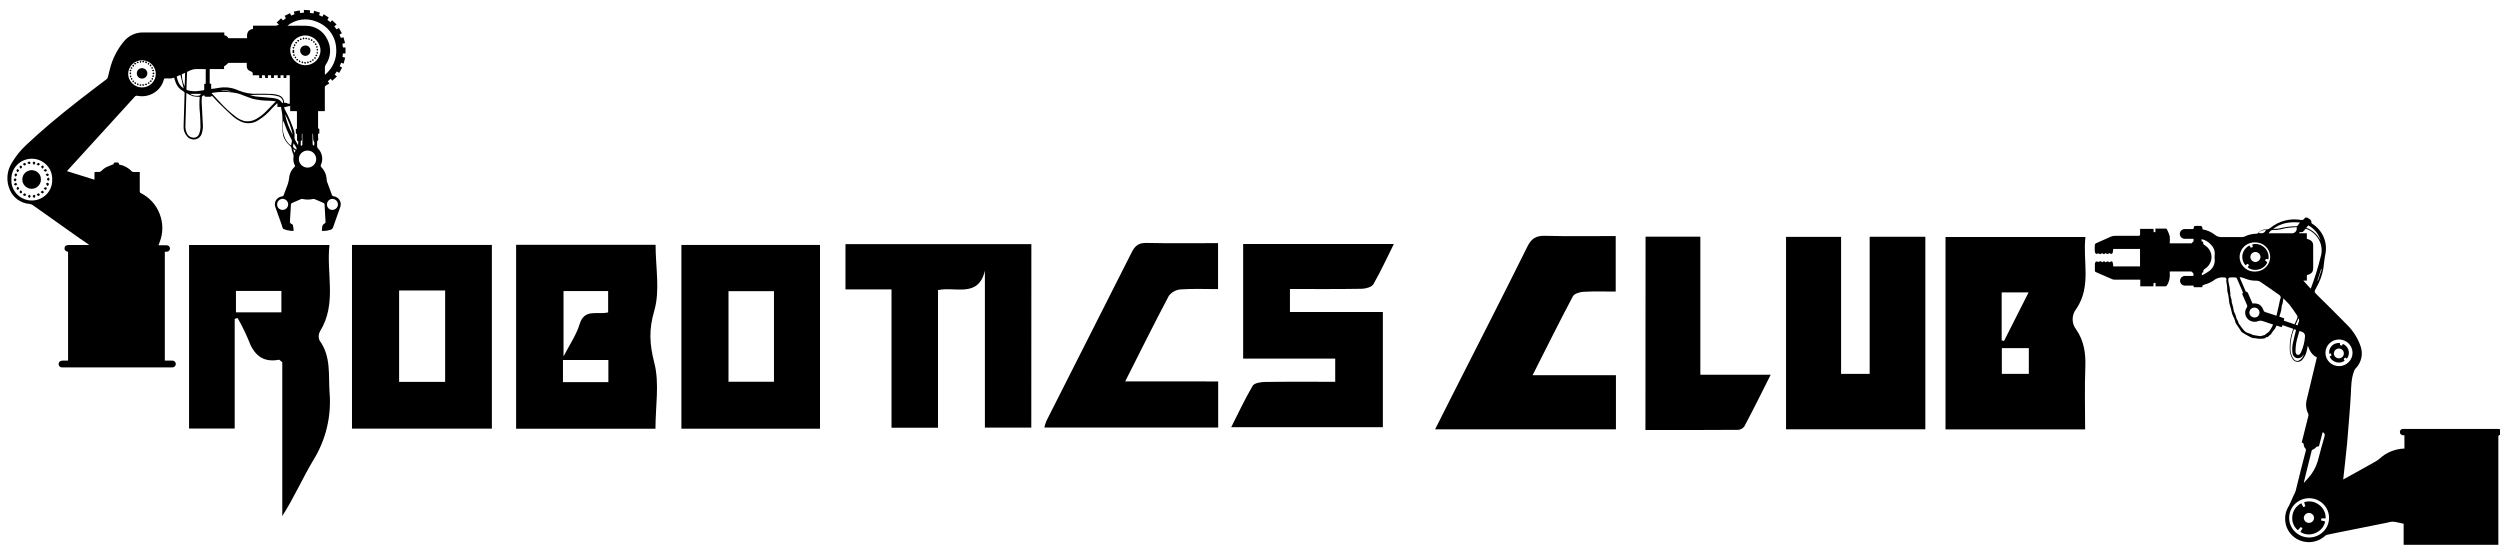 <?xml version="1.0" encoding="UTF-8" standalone="no"?>
<!-- Created with Inkscape (http://www.inkscape.org/) -->

<svg
   version="1.1"
   id="svg1"
   width="413"
   height="90"
   viewBox="0 0 413 90"
   sodipodi:docname="logo.svg"
   inkscape:export-filename="logo-darkmode.png"
   inkscape:export-xdpi="96"
   inkscape:export-ydpi="96"
   inkscape:version="1.3 (0e150ed6c4, 2023-07-21)"
   xmlns:inkscape="http://www.inkscape.org/namespaces/inkscape"
   xmlns:sodipodi="http://sodipodi.sourceforge.net/DTD/sodipodi-0.dtd"
   xmlns="http://www.w3.org/2000/svg"
   xmlns:svg="http://www.w3.org/2000/svg">
  <defs
     id="defs1">
    <clipPath
       clipPathUnits="userSpaceOnUse"
       id="clipPath21">
      <path
         d="M 0,841.89 H 595.276 V 0 H 0 Z"
         transform="translate(-479.378,-702.784)"
         id="path21" />
    </clipPath>
    <clipPath
       clipPathUnits="userSpaceOnUse"
       id="clipPath23">
      <path
         d="M 0,841.89 H 595.276 V 0 H 0 Z"
         transform="translate(-466.665,-687.727)"
         id="path23" />
    </clipPath>
    <clipPath
       clipPathUnits="userSpaceOnUse"
       id="clipPath25">
      <path
         d="M 0,841.89 H 595.276 V 0 H 0 Z"
         id="path25" />
    </clipPath>
    <clipPath
       clipPathUnits="userSpaceOnUse"
       id="clipPath27">
      <path
         d="M 0,841.89 H 595.276 V 0 H 0 Z"
         id="path27" />
    </clipPath>
    <clipPath
       clipPathUnits="userSpaceOnUse"
       id="clipPath29">
      <path
         d="M 0,841.89 H 595.276 V 0 H 0 Z"
         transform="translate(-317.779,-688.012)"
         id="path29" />
    </clipPath>
    <clipPath
       clipPathUnits="userSpaceOnUse"
       id="clipPath31">
      <path
         d="M 0,841.89 H 595.276 V 0 H 0 Z"
         id="path31" />
    </clipPath>
    <clipPath
       clipPathUnits="userSpaceOnUse"
       id="clipPath33">
      <path
         d="M 0,841.89 H 595.276 V 0 H 0 Z"
         transform="translate(-378.156,-719.091)"
         id="path33" />
    </clipPath>
    <clipPath
       clipPathUnits="userSpaceOnUse"
       id="clipPath35">
      <path
         d="M 0,841.89 H 595.276 V 0 H 0 Z"
         id="path35" />
    </clipPath>
    <clipPath
       clipPathUnits="userSpaceOnUse"
       id="clipPath37">
      <path
         d="M 0,841.89 H 595.276 V 0 H 0 Z"
         transform="translate(-401.26,-696.88)"
         id="path37" />
    </clipPath>
    <clipPath
       clipPathUnits="userSpaceOnUse"
       id="clipPath39">
      <path
         d="M 0,841.89 H 595.276 V 0 H 0 Z"
         transform="translate(-348.901,-695.828)"
         id="path39" />
    </clipPath>
    <clipPath
       clipPathUnits="userSpaceOnUse"
       id="clipPath41">
      <path
         d="M 0,841.89 H 595.276 V 0 H 0 Z"
         transform="translate(-420.074,-720.334)"
         id="path41" />
    </clipPath>
    <clipPath
       clipPathUnits="userSpaceOnUse"
       id="clipPath43">
      <path
         d="M 0,841.89 H 595.276 V 0 H 0 Z"
         transform="translate(-195.064,-734.531)"
         id="path43" />
    </clipPath>
    <clipPath
       clipPathUnits="userSpaceOnUse"
       id="clipPath45">
      <path
         d="M 0,841.89 H 595.276 V 0 H 0 Z"
         transform="translate(-198.312,-735.731)"
         id="path45" />
    </clipPath>
    <clipPath
       clipPathUnits="userSpaceOnUse"
       id="clipPath47">
      <path
         d="M 0,841.89 H 595.276 V 0 H 0 Z"
         transform="translate(-198.159,-737.747)"
         id="path47" />
    </clipPath>
    <clipPath
       clipPathUnits="userSpaceOnUse"
       id="clipPath49">
      <path
         d="M 0,841.89 H 595.276 V 0 H 0 Z"
         transform="translate(-151.316,-731.59)"
         id="path49" />
    </clipPath>
    <clipPath
       clipPathUnits="userSpaceOnUse"
       id="clipPath51">
      <path
         d="M 0,841.89 H 595.276 V 0 H 0 Z"
         transform="translate(-154.071,-730.358)"
         id="path51" />
    </clipPath>
    <clipPath
       clipPathUnits="userSpaceOnUse"
       id="clipPath53">
      <path
         d="M 0,841.89 H 595.276 V 0 H 0 Z"
         transform="translate(-148.61,-729.706)"
         id="path53" />
    </clipPath>
    <clipPath
       clipPathUnits="userSpaceOnUse"
       id="clipPath55">
      <path
         d="M 0,841.89 H 595.276 V 0 H 0 Z"
         transform="translate(-153.627,-730.801)"
         id="path55" />
    </clipPath>
    <clipPath
       clipPathUnits="userSpaceOnUse"
       id="clipPath57">
      <path
         d="M 0,841.89 H 595.276 V 0 H 0 Z"
         transform="translate(-148.32,-729.207)"
         id="path57" />
    </clipPath>
    <clipPath
       clipPathUnits="userSpaceOnUse"
       id="clipPath59">
      <path
         d="M 0,841.89 H 595.276 V 0 H 0 Z"
         transform="translate(-149.016,-728.807)"
         id="path59" />
    </clipPath>
    <clipPath
       clipPathUnits="userSpaceOnUse"
       id="clipPath61">
      <path
         d="M 0,841.89 H 595.276 V 0 H 0 Z"
         transform="translate(-151.705,-732.477)"
         id="path61" />
    </clipPath>
    <clipPath
       clipPathUnits="userSpaceOnUse"
       id="clipPath63">
      <path
         d="M 0,841.89 H 595.276 V 0 H 0 Z"
         transform="translate(-149.826,-732.609)"
         id="path63" />
    </clipPath>
    <clipPath
       clipPathUnits="userSpaceOnUse"
       id="clipPath65">
      <path
         d="M 0,841.89 H 595.276 V 0 H 0 Z"
         transform="translate(-148.977,-731.217)"
         id="path65" />
    </clipPath>
    <clipPath
       clipPathUnits="userSpaceOnUse"
       id="clipPath67">
      <path
         d="M 0,841.89 H 595.276 V 0 H 0 Z"
         transform="translate(-153.945,-728.873)"
         id="path67" />
    </clipPath>
    <clipPath
       clipPathUnits="userSpaceOnUse"
       id="clipPath69">
      <path
         d="M 0,841.89 H 595.276 V 0 H 0 Z"
         transform="translate(-152.132,-727.438)"
         id="path69" />
    </clipPath>
    <clipPath
       clipPathUnits="userSpaceOnUse"
       id="clipPath71">
      <path
         d="M 0,841.89 H 595.276 V 0 H 0 Z"
         transform="translate(-150.587,-732.8)"
         id="path71" />
    </clipPath>
    <clipPath
       clipPathUnits="userSpaceOnUse"
       id="clipPath73">
      <path
         d="M 0,841.89 H 595.276 V 0 H 0 Z"
         transform="translate(-153.118,-731.831)"
         id="path73" />
    </clipPath>
    <clipPath
       clipPathUnits="userSpaceOnUse"
       id="clipPath75">
      <path
         d="M 0,841.89 H 595.276 V 0 H 0 Z"
         transform="translate(-149.498,-731.82)"
         id="path75" />
    </clipPath>
    <clipPath
       clipPathUnits="userSpaceOnUse"
       id="clipPath77">
      <path
         d="M 0,841.89 H 595.276 V 0 H 0 Z"
         transform="translate(-148.648,-730.473)"
         id="path77" />
    </clipPath>
    <clipPath
       clipPathUnits="userSpaceOnUse"
       id="clipPath79">
      <path
         d="M 0,841.89 H 595.276 V 0 H 0 Z"
         transform="translate(-149.498,-728.205)"
         id="path79" />
    </clipPath>
    <clipPath
       clipPathUnits="userSpaceOnUse"
       id="clipPath81">
      <path
         d="M 0,841.89 H 595.276 V 0 H 0 Z"
         transform="translate(-152.795,-727.882)"
         id="path81" />
    </clipPath>
    <clipPath
       clipPathUnits="userSpaceOnUse"
       id="clipPath83">
      <path
         d="M 0,841.89 H 595.276 V 0 H 0 Z"
         transform="translate(-149.843,-727.411)"
         id="path83" />
    </clipPath>
    <clipPath
       clipPathUnits="userSpaceOnUse"
       id="clipPath85">
      <path
         d="M 0,841.89 H 595.276 V 0 H 0 Z"
         transform="translate(-152.121,-732.614)"
         id="path85" />
    </clipPath>
    <clipPath
       clipPathUnits="userSpaceOnUse"
       id="clipPath87">
      <path
         d="M 0,841.89 H 595.276 V 0 H 0 Z"
         transform="translate(-153.282,-731.573)"
         id="path87" />
    </clipPath>
    <clipPath
       clipPathUnits="userSpaceOnUse"
       id="clipPath89">
      <path
         d="M 0,841.89 H 595.276 V 0 H 0 Z"
         transform="translate(-153.304,-728.512)"
         id="path89" />
    </clipPath>
    <clipPath
       clipPathUnits="userSpaceOnUse"
       id="clipPath91">
      <path
         d="M 0,841.89 H 595.276 V 0 H 0 Z"
         transform="translate(-151.71,-726.846)"
         id="path91" />
    </clipPath>
    <clipPath
       clipPathUnits="userSpaceOnUse"
       id="clipPath93">
      <path
         d="M 0,841.89 H 595.276 V 0 H 0 Z"
         transform="translate(-150.916,-726.868)"
         id="path93" />
    </clipPath>
    <clipPath
       clipPathUnits="userSpaceOnUse"
       id="clipPath95">
      <path
         d="M 0,841.89 H 595.276 V 0 H 0 Z"
         transform="translate(-197.731,-751.834)"
         id="path95" />
    </clipPath>
    <clipPath
       clipPathUnits="userSpaceOnUse"
       id="clipPath97">
      <path
         d="M 0,841.89 H 595.276 V 0 H 0 Z"
         transform="translate(-195.075,-751.544)"
         id="path97" />
    </clipPath>
    <clipPath
       clipPathUnits="userSpaceOnUse"
       id="clipPath99">
      <path
         d="M 0,841.89 H 595.276 V 0 H 0 Z"
         transform="translate(-197.556,-749.972)"
         id="path99" />
    </clipPath>
    <clipPath
       clipPathUnits="userSpaceOnUse"
       id="clipPath101">
      <path
         d="M 0,841.89 H 595.276 V 0 H 0 Z"
         transform="translate(-196.619,-749.769)"
         id="path101" />
    </clipPath>
    <clipPath
       clipPathUnits="userSpaceOnUse"
       id="clipPath103">
      <path
         d="M 0,841.89 H 595.276 V 0 H 0 Z"
         transform="translate(-195.086,-752.53)"
         id="path103" />
    </clipPath>
    <clipPath
       clipPathUnits="userSpaceOnUse"
       id="clipPath105">
      <path
         d="M 0,841.89 H 595.276 V 0 H 0 Z"
         transform="translate(-194.801,-751.068)"
         id="path105" />
    </clipPath>
    <clipPath
       clipPathUnits="userSpaceOnUse"
       id="clipPath107">
      <path
         d="M 0,841.89 H 595.276 V 0 H 0 Z"
         transform="translate(-196.565,-754.08)"
         id="path107" />
    </clipPath>
    <clipPath
       clipPathUnits="userSpaceOnUse"
       id="clipPath109">
      <path
         d="M 0,841.89 H 595.276 V 0 H 0 Z"
         transform="translate(-198.503,-750.35)"
         id="path109" />
    </clipPath>
    <clipPath
       clipPathUnits="userSpaceOnUse"
       id="clipPath111">
      <path
         d="M 0,841.89 H 595.276 V 0 H 0 Z"
         transform="translate(-197.94,-753.806)"
         id="path111" />
    </clipPath>
    <clipPath
       clipPathUnits="userSpaceOnUse"
       id="clipPath113">
      <path
         d="M 0,841.89 H 595.276 V 0 H 0 Z"
         transform="translate(-198.619,-753.122)"
         id="path113" />
    </clipPath>
    <clipPath
       clipPathUnits="userSpaceOnUse"
       id="clipPath115">
      <path
         d="M 0,841.89 H 595.276 V 0 H 0 Z"
         transform="translate(-194.719,-752.295)"
         id="path115" />
    </clipPath>
    <clipPath
       clipPathUnits="userSpaceOnUse"
       id="clipPath117">
      <path
         d="M 0,841.89 H 595.276 V 0 H 0 Z"
         transform="translate(-195.327,-750.257)"
         id="path117" />
    </clipPath>
    <clipPath
       clipPathUnits="userSpaceOnUse"
       id="clipPath119">
      <path
         d="M 0,841.89 H 595.276 V 0 H 0 Z"
         transform="translate(-196.395,-750.049)"
         id="path119" />
    </clipPath>
    <clipPath
       clipPathUnits="userSpaceOnUse"
       id="clipPath121">
      <path
         d="M 0,841.89 H 595.276 V 0 H 0 Z"
         transform="translate(-197.326,-750.032)"
         id="path121" />
    </clipPath>
    <clipPath
       clipPathUnits="userSpaceOnUse"
       id="clipPath123">
      <path
         d="M 0,841.89 H 595.276 V 0 H 0 Z"
         transform="translate(-198.531,-750.996)"
         id="path123" />
    </clipPath>
    <clipPath
       clipPathUnits="userSpaceOnUse"
       id="clipPath125">
      <path
         d="M 0,841.89 H 595.276 V 0 H 0 Z"
         transform="translate(-198.86,-751.248)"
         id="path125" />
    </clipPath>
    <clipPath
       clipPathUnits="userSpaceOnUse"
       id="clipPath127">
      <path
         d="M 0,841.89 H 595.276 V 0 H 0 Z"
         transform="translate(-195.48,-753.516)"
         id="path127" />
    </clipPath>
    <clipPath
       clipPathUnits="userSpaceOnUse"
       id="clipPath129">
      <path
         d="M 0,841.89 H 595.276 V 0 H 0 Z"
         transform="translate(-196.121,-753.954)"
         id="path129" />
    </clipPath>
    <clipPath
       clipPathUnits="userSpaceOnUse"
       id="clipPath131">
      <path
         d="M 0,841.89 H 595.276 V 0 H 0 Z"
         transform="translate(-195.233,-750.848)"
         id="path131" />
    </clipPath>
    <clipPath
       clipPathUnits="userSpaceOnUse"
       id="clipPath133">
      <path
         d="M 0,841.89 H 595.276 V 0 H 0 Z"
         transform="translate(-197.298,-753.779)"
         id="path133" />
    </clipPath>
    <clipPath
       clipPathUnits="userSpaceOnUse"
       id="clipPath135">
      <path
         d="M 0,841.89 H 595.276 V 0 H 0 Z"
         transform="translate(-196.844,-753.888)"
         id="path135" />
    </clipPath>
    <clipPath
       clipPathUnits="userSpaceOnUse"
       id="clipPath137">
      <path
         d="M 0,841.89 H 595.276 V 0 H 0 Z"
         transform="translate(-198.799,-752.634)"
         id="path137" />
    </clipPath>
    <clipPath
       clipPathUnits="userSpaceOnUse"
       id="clipPath139">
      <path
         d="M 0,841.89 H 595.276 V 0 H 0 Z"
         transform="translate(-198.312,-753.494)"
         id="path139" />
    </clipPath>
    <clipPath
       clipPathUnits="userSpaceOnUse"
       id="clipPath141">
      <path
         d="M 0,841.89 H 595.276 V 0 H 0 Z"
         transform="translate(-197.967,-750.235)"
         id="path141" />
    </clipPath>
    <clipPath
       clipPathUnits="userSpaceOnUse"
       id="clipPath143">
      <path
         d="M 0,841.89 H 595.276 V 0 H 0 Z"
         transform="translate(-195.163,-753.154)"
         id="path143" />
    </clipPath>
    <clipPath
       clipPathUnits="userSpaceOnUse"
       id="clipPath145">
      <path
         d="M 0,841.89 H 595.276 V 0 H 0 Z"
         transform="translate(-195.946,-750.208)"
         id="path145" />
    </clipPath>
    <clipPath
       clipPathUnits="userSpaceOnUse"
       id="clipPath147">
      <path
         d="M 0,841.89 H 595.276 V 0 H 0 Z"
         transform="translate(-198.86,-752.163)"
         id="path147" />
    </clipPath>
    <clipPath
       clipPathUnits="userSpaceOnUse"
       id="clipPath149">
      <path
         d="M 0,841.89 H 595.276 V 0 H 0 Z"
         transform="translate(-168.822,-747.951)"
         id="path149" />
    </clipPath>
    <clipPath
       clipPathUnits="userSpaceOnUse"
       id="clipPath151">
      <path
         d="M 0,841.89 H 595.276 V 0 H 0 Z"
         transform="translate(-168.345,-746.335)"
         id="path151" />
    </clipPath>
    <clipPath
       clipPathUnits="userSpaceOnUse"
       id="clipPath153">
      <path
         d="M 0,841.89 H 595.276 V 0 H 0 Z"
         transform="translate(-170.142,-746.078)"
         id="path153" />
    </clipPath>
    <clipPath
       clipPathUnits="userSpaceOnUse"
       id="clipPath155">
      <path
         d="M 0,841.89 H 595.276 V 0 H 0 Z"
         transform="translate(-168.23,-749.057)"
         id="path155" />
    </clipPath>
    <clipPath
       clipPathUnits="userSpaceOnUse"
       id="clipPath157">
      <path
         d="M 0,841.89 H 595.276 V 0 H 0 Z"
         transform="translate(-171.336,-747.502)"
         id="path157" />
    </clipPath>
    <clipPath
       clipPathUnits="userSpaceOnUse"
       id="clipPath159">
      <path
         d="M 0,841.89 H 595.276 V 0 H 0 Z"
         transform="translate(-167.748,-748.192)"
         id="path159" />
    </clipPath>
    <clipPath
       clipPathUnits="userSpaceOnUse"
       id="clipPath161">
      <path
         d="M 0,841.89 H 595.276 V 0 H 0 Z"
         transform="translate(-171.385,-747.962)"
         id="path161" />
    </clipPath>
    <clipPath
       clipPathUnits="userSpaceOnUse"
       id="clipPath163">
      <path
         d="M 0,841.89 H 595.276 V 0 H 0 Z"
         transform="translate(-168.214,-746.439)"
         id="path163" />
    </clipPath>
    <clipPath
       clipPathUnits="userSpaceOnUse"
       id="clipPath165">
      <path
         d="M 0,841.89 H 595.276 V 0 H 0 Z"
         transform="translate(-168.986,-746.319)"
         id="path165" />
    </clipPath>
    <clipPath
       clipPathUnits="userSpaceOnUse"
       id="clipPath167">
      <path
         d="M 0,841.89 H 595.276 V 0 H 0 Z"
         transform="translate(-168.773,-749.841)"
         id="path167" />
    </clipPath>
    <clipPath
       clipPathUnits="userSpaceOnUse"
       id="clipPath169">
      <path
         d="M 0,841.89 H 595.276 V 0 H 0 Z"
         transform="translate(-171.325,-748.438)"
         id="path169" />
    </clipPath>
    <clipPath
       clipPathUnits="userSpaceOnUse"
       id="clipPath171">
      <path
         d="M 0,841.89 H 595.276 V 0 H 0 Z"
         transform="translate(-170.344,-750.065)"
         id="path171" />
    </clipPath>
    <clipPath
       clipPathUnits="userSpaceOnUse"
       id="clipPath173">
      <path
         d="M 0,841.89 H 595.276 V 0 H 0 Z"
         transform="translate(-171.133,-749.517)"
         id="path173" />
    </clipPath>
    <clipPath
       clipPathUnits="userSpaceOnUse"
       id="clipPath175">
      <path
         d="M 0,841.89 H 595.276 V 0 H 0 Z"
         transform="translate(-171.188,-748.877)"
         id="path175" />
    </clipPath>
    <clipPath
       clipPathUnits="userSpaceOnUse"
       id="clipPath177">
      <path
         d="M 0,841.89 H 595.276 V 0 H 0 Z"
         transform="translate(-168.356,-749.605)"
         id="path177" />
    </clipPath>
    <clipPath
       clipPathUnits="userSpaceOnUse"
       id="clipPath179">
      <path
         d="M 0,841.89 H 595.276 V 0 H 0 Z"
         transform="translate(-169.452,-749.731)"
         id="path179" />
    </clipPath>
    <clipPath
       clipPathUnits="userSpaceOnUse"
       id="clipPath181">
      <path
         d="M 0,841.89 H 595.276 V 0 H 0 Z"
         transform="translate(-169.692,-749.939)"
         id="path181" />
    </clipPath>
    <clipPath
       clipPathUnits="userSpaceOnUse"
       id="clipPath183">
      <path
         d="M 0,841.89 H 595.276 V 0 H 0 Z"
         transform="translate(-167.787,-747.277)"
         id="path183" />
    </clipPath>
    <clipPath
       clipPathUnits="userSpaceOnUse"
       id="clipPath185">
      <path
         d="M 0,841.89 H 595.276 V 0 H 0 Z"
         transform="translate(-170.925,-746.653)"
         id="path185" />
    </clipPath>
    <clipPath
       clipPathUnits="userSpaceOnUse"
       id="clipPath187">
      <path
         d="M 0,841.89 H 595.276 V 0 H 0 Z"
         transform="translate(-171.396,-747.234)"
         id="path187" />
    </clipPath>
    <clipPath
       clipPathUnits="userSpaceOnUse"
       id="clipPath189">
      <path
         d="M 0,841.89 H 595.276 V 0 H 0 Z"
         transform="translate(-167.967,-747.234)"
         id="path189" />
    </clipPath>
    <clipPath
       clipPathUnits="userSpaceOnUse"
       id="clipPath191">
      <path
         d="M 0,841.89 H 595.276 V 0 H 0 Z"
         transform="translate(-167.748,-748.877)"
         id="path191" />
    </clipPath>
    <clipPath
       clipPathUnits="userSpaceOnUse"
       id="clipPath193">
      <path
         d="M 0,841.89 H 595.276 V 0 H 0 Z"
         transform="translate(-170.788,-749.397)"
         id="path193" />
    </clipPath>
    <clipPath
       clipPathUnits="userSpaceOnUse"
       id="clipPath195">
      <path
         d="M 0,841.89 H 595.276 V 0 H 0 Z"
         transform="translate(-167.573,-748.444)"
         id="path195" />
    </clipPath>
    <clipPath
       clipPathUnits="userSpaceOnUse"
       id="clipPath197">
      <path
         d="M 0,841.89 H 595.276 V 0 H 0 Z"
         transform="translate(-170.98,-746.352)"
         id="path197" />
    </clipPath>
    <clipPath
       clipPathUnits="userSpaceOnUse"
       id="clipPath199">
      <path
         d="M 0,841.89 H 595.276 V 0 H 0 Z"
         transform="translate(-169.227,-745.985)"
         id="path199" />
    </clipPath>
    <clipPath
       clipPathUnits="userSpaceOnUse"
       id="clipPath201">
      <path
         d="M 0,841.89 H 595.276 V 0 H 0 Z"
         transform="translate(-169.748,-745.935)"
         id="path201" />
    </clipPath>
    <clipPath
       clipPathUnits="userSpaceOnUse"
       id="clipPath203">
      <path
         d="M 0,841.89 H 595.276 V 0 H 0 Z"
         transform="translate(-531.972,-712.923)"
         id="path203" />
    </clipPath>
    <clipPath
       clipPathUnits="userSpaceOnUse"
       id="clipPath205">
      <path
         d="M 0,841.89 H 595.276 V 0 H 0 Z"
         transform="translate(-530.509,-671.886)"
         id="path205" />
    </clipPath>
    <clipPath
       clipPathUnits="userSpaceOnUse"
       id="clipPath207">
      <path
         d="M 0,841.89 H 595.276 V 0 H 0 Z"
         transform="translate(-534.716,-700.731)"
         id="path207" />
    </clipPath>
    <clipPath
       clipPathUnits="userSpaceOnUse"
       id="clipPath209">
      <path
         d="M 0,841.89 H 595.276 V 0 H 0 Z"
         transform="translate(-521.642,-716.045)"
         id="path209" />
    </clipPath>
  </defs>
  <sodipodi:namedview
     id="namedview1"
     pagecolor="#ffffff"
     bordercolor="#000000"
     borderopacity="0.25"
     inkscape:showpageshadow="2"
     inkscape:pageopacity="0.0"
     inkscape:pagecheckerboard="0"
     inkscape:deskcolor="#d1d1d1"
     inkscape:zoom="1.1307506"
     inkscape:cx="206.94218"
     inkscape:cy="45.102784"
     inkscape:window-width="1362"
     inkscape:window-height="736"
     inkscape:window-x="0"
     inkscape:window-y="0"
     inkscape:window-maximized="1"
     inkscape:current-layer="g1" />
  <g
     inkscape:groupmode="layer"
     inkscape:label="Image"
     id="g1">
    <g
       id="g209"
       transform="matrix(0.744,0,0,0.732,-144.867,-79.543)"
       style="fill:#000000">
      <path
         id="path20"
         d="m 0,0 0.395,-0.104 c 1.341,2.7 2.678,5.406 4.085,8.216 H 0 Z M 4.524,-1.32 H 0.027 v -4.354 h 4.497 z m 9.377,-13.759 H -9.355 V 17.495 H 13.956 C 13.475,13.463 15.003,9.213 12.439,5.34 11.625,4.317 11.613,2.871 12.412,1.835 c 1.298,-1.9 1.61,-4.031 1.523,-6.321 -0.132,-3.489 -0.034,-6.984 -0.034,-10.593"
         style="fill:#000000;fill-opacity:1;fill-rule:nonzero;stroke:none"
         transform="matrix(1.333,0,0,-1.333,639.171,185.474)"
         clip-path="url(#clipPath21)" />
      <path
         id="path22"
         d="m 0,0 h -23.202 v 32.58 h 9.169 V 9.383 h 4.76 V 32.596 H 0 Z"
         style="fill:#000000;fill-opacity:1;fill-rule:nonzero;stroke:none"
         transform="matrix(1.333,0,0,-1.333,622.22,205.55)"
         clip-path="url(#clipPath23)" />
      <path
         id="path24"
         d="m 192.944,711.324 h -7.569 v -3.621 h 7.569 z m -7.778,-4.722 v -18.574 h -7.603 v 31.068 h 23.389 c -0.548,-4.875 1.282,-9.936 -1.577,-14.613 -0.264,-0.476 -0.292,-1.046 -0.077,-1.545 1.966,-2.739 1.452,-5.839 1.676,-8.885 0.318,-4.002 -0.641,-8.002 -2.739,-11.425 -1.791,-3.046 -3.198,-6.321 -5.143,-9.421 v 26.033 c -0.334,0.269 -0.46,0.45 -0.548,0.433 -2.886,-0.547 -4.261,1.014 -5.143,3.484 -0.512,1.225 -1.096,2.419 -1.747,3.577 z"
         style="fill:#000000;fill-opacity:1;fill-rule:nonzero;stroke:none"
         transform="matrix(1.333,0,0,-1.333,0,1122.52)"
         clip-path="url(#clipPath25)" />
      <path
         id="path26"
         d="m 239.847,695.888 h 7.564 v 3.741 h -7.564 z m 7.526,11.804 v 3.615 h -7.433 v -11.07 c 1.096,2.125 2.158,3.703 2.684,5.478 0.799,2.673 2.969,1.534 4.743,1.977 z m 7.903,11.442 c 0,-3.834 0.762,-7.761 -0.224,-11.179 -0.92,-3.182 -0.783,-5.625 0,-8.764 0.898,-3.473 0.203,-7.361 0.203,-11.195 h -23.213 v 31.138 z"
         style="fill:#000000;fill-opacity:1;fill-rule:nonzero;stroke:none"
         transform="matrix(1.333,0,0,-1.333,0,1122.52)"
         clip-path="url(#clipPath27)" />
      <path
         id="path28"
         d="m 0,0 h -7.729 v 26.571 c -1.095,-4.678 -4.929,-2.646 -7.811,-3.287 v -23.3 h -7.745 v 23.415 h -7.668 v 7.669 H 0.011 Z"
         style="fill:#000000;fill-opacity:1;fill-rule:nonzero;stroke:none"
         transform="matrix(1.333,0,0,-1.333,423.706,205.171)"
         clip-path="url(#clipPath29)" />
      <path
         id="path30"
         d="m 212.553,695.927 h 7.668 v 15.474 h -7.668 z m 15.452,-7.915 h -23.301 v 31.101 h 23.301 z"
         style="fill:#000000;fill-opacity:1;fill-rule:nonzero;stroke:none"
         transform="matrix(1.333,0,0,-1.333,0,1122.52)"
         clip-path="url(#clipPath31)" />
      <path
         id="path32"
         d="m 0,0 c -1.161,-2.372 -2.191,-4.645 -3.401,-6.797 -0.275,-0.488 -1.277,-0.773 -1.951,-0.784 -3.927,-0.071 -7.86,-0.038 -11.957,-0.038 v -3.889 H -1.83 v -19.505 h -25.261 c 1.194,2.394 2.279,4.765 3.576,7.011 0.269,0.466 1.342,0.636 2.049,0.647 3.834,0.06 7.706,0.027 11.699,0.027 v 3.927 H -25.103 V 0 Z"
         style="fill:#000000;fill-opacity:1;fill-rule:nonzero;stroke:none"
         transform="matrix(1.333,0,0,-1.333,504.208,163.733)"
         clip-path="url(#clipPath33)" />
      <path
         id="path34"
         d="m 274.995,711.285 h -7.575 v -15.336 h 7.575 z m 7.669,-23.284 h -23.087 v 31.111 h 23.087 z"
         style="fill:#000000;fill-opacity:1;fill-rule:nonzero;stroke:none"
         transform="matrix(1.333,0,0,-1.333,0,1122.52)"
         clip-path="url(#clipPath35)" />
      <path
         id="path36"
         d="M 0,0 H 13.885 V -9.164 H -16.24 c 0.958,1.934 1.823,3.692 2.7,5.445 4.239,8.506 8.518,16.98 12.69,25.53 0.669,1.369 1.457,1.829 2.948,1.791 3.834,-0.104 7.712,-0.039 11.749,-0.039 v -9.399 c -1.829,0 -3.605,0.061 -5.368,-0.038 C 7.865,14.093 6.95,13.813 6.715,13.365 4.48,9.081 2.355,4.732 0,0"
         style="fill:#000000;fill-opacity:1;fill-rule:nonzero;stroke:none"
         transform="matrix(1.333,0,0,-1.333,535.013,193.347)"
         clip-path="url(#clipPath37)" />
      <path
         id="path38"
         d="m 0,0 v -7.805 h -28.953 c 0.077,0.373 0.187,0.74 0.328,1.095 4.747,9.542 9.494,19.08 14.241,28.614 0.548,1.096 1.167,1.572 2.444,1.545 3.926,-0.088 7.854,-0.033 11.919,-0.033 v -7.784 c -2.121,0 -4.18,0.094 -6.229,-0.049 C -7.034,15.518 -7.752,15.119 -8.222,14.488 -10.664,9.804 -12.981,5.05 -15.49,0.005 Z"
         style="fill:#000000;fill-opacity:1;fill-rule:nonzero;stroke:none"
         transform="matrix(1.333,0,0,-1.333,465.202,194.749)"
         clip-path="url(#clipPath39)" />
      <path
         id="path40"
         d="m 0,0 h 9.125 v -23.372 h 11.722 c -1.567,-3.161 -2.93,-5.965 -4.382,-8.731 -0.233,-0.348 -0.612,-0.57 -1.029,-0.603 -5.138,-0.044 -10.282,-0.027 -15.457,-0.027 z"
         style="fill:#000000;fill-opacity:1;fill-rule:nonzero;stroke:none"
         transform="matrix(1.333,0,0,-1.333,560.099,162.075)"
         clip-path="url(#clipPath41)" />
      <path
         id="path42"
         d="m 0,0 -0.192,0.586 0.049,0.027 0.34,-0.24 z m -12.335,10.456 c 0.611,0.148 1.251,0.127 1.851,-0.06 -0.312,0 -0.619,0.044 -0.926,0.06 -0.306,0.017 -0.618,0 -0.925,0 M -0.132,1.61 C 0,1.396 0.109,1.221 0.213,1.062 0.274,0.976 0.324,0.882 0.361,0.783 c 0,-0.071 0,-0.153 -0.038,-0.257 -0.592,0.361 -0.641,0.476 -0.455,1.073 z m 3.15,1.616 H 3.095 C 3.188,2.771 2.996,2.284 3.286,1.846 c 0.093,-0.142 0,-0.411 0,-0.619 L 3.248,1.199 C 3.177,1.265 3.04,1.325 3.04,1.396 3.012,1.988 3.018,2.602 3.018,3.215 Z M 1.057,1.199 v 0.51 0.279 c 0.307,0.11 0.164,0.362 0.181,0.548 0.016,0.186 0,0.455 0,0.685 H 1.325 V 2.974 1.539 C 1.38,1.292 1.282,1.199 1.057,1.199 m -16.613,8.775 c -0.104,-0.115 -0.17,-0.263 -0.263,-0.285 -0.455,-0.1 -0.931,-0.046 -1.353,0.154 -0.066,0.039 -0.131,0.083 -0.191,0.131 z m -2.651,3.566 c 0,-0.794 -0.055,-1.55 -0.077,-2.306 -0.277,0.622 -0.437,1.291 -0.471,1.972 0.005,0.052 0.033,0.098 0.077,0.126 0.142,0.071 0.29,0.131 0.471,0.208 M -0.274,3.029 C -0.896,4.124 -1.333,5.314 -1.567,6.551 -0.97,5.444 -0.535,4.258 -0.274,3.029 M -18.99,13.195 -18.442,10.9 c -0.484,0.311 -0.836,0.792 -0.986,1.347 -0.247,0.811 -0.296,0.619 0.46,0.942 -0.006,0.006 0.005,0 -0.022,0.006 m 17.1,-4.793 c -0.115,0.072 -0.208,0.104 -0.246,0.164 -0.224,0.318 -0.561,0.538 -0.943,0.614 -0.285,0.062 -0.574,0.104 -0.865,0.126 -0.832,0.077 -1.643,0.132 -2.492,0.225 -0.33,0.06 -0.656,0.143 -0.975,0.246 1.096,0.038 2.191,0.066 3.248,0.027 0.505,-0.021 1.005,-0.104 1.49,-0.246 0.496,-0.161 0.822,-0.635 0.794,-1.156 z M -1.84,5.466 C -1.483,4.329 -1.017,3.229 -0.449,2.18 -0.422,2.116 -0.411,2.046 -0.417,1.977 -0.455,1.725 -0.504,1.479 -0.548,1.227 -1.654,1.928 -2.229,3.801 -1.83,5.466 Z M 6.321,-9.673 c -0.493,0 -0.893,0.399 -0.894,0.892 0,0.011 0.001,0.022 0.001,0.033 -0.015,0.505 0.382,0.927 0.887,0.942 0.009,0 0.018,0.001 0.028,0.001 C 6.846,-7.826 7.244,-8.238 7.247,-8.742 7.25,-9.251 6.841,-9.667 6.332,-9.673 Z m -8.282,0 c -0.499,-0.007 -0.909,0.393 -0.915,0.892 -10e-4,0.016 0,0.033 0,0.05 0,0.496 0.387,0.905 0.882,0.931 0.517,0.009 0.944,-0.403 0.953,-0.92 0.009,-0.517 -0.403,-0.944 -0.92,-0.953 M 0.635,1.375 0.569,1.347 C 0.433,1.599 0.301,1.851 0.153,2.092 0.037,2.288 -0.01,2.518 0.022,2.744 c 0.033,0.299 0.011,0.602 -0.066,0.893 -0.4,1.286 -0.923,2.532 -1.561,3.719 -0.051,0.113 -0.091,0.23 -0.121,0.351 l 1.019,0.235 V 7.055 H 0.389 C 0.404,7.023 0.415,6.99 0.421,6.956 V 4.217 4.091 C 0.071,3.982 0.295,3.692 0.241,3.489 c 0,-0.077 0,-0.241 0.033,-0.241 C 0.526,3.209 0.433,3.013 0.438,2.875 V 2.06 C 0.827,1.922 0.547,1.599 0.646,1.375 Z m 1.572,-3.889 c -0.806,0 -1.462,0.65 -1.468,1.457 0.007,0.798 0.659,1.441 1.457,1.434 C 2.995,0.372 3.637,-0.281 3.631,-1.08 3.625,-1.865 2.993,-2.502 2.207,-2.514 M -14.772,14.159 V 11.7 l -0.247,-0.055 v -0.772 c 0,-0.258 0,-0.302 -0.241,-0.302 -0.156,-0.008 -0.31,-0.031 -0.46,-0.071 -0.689,-0.132 -1.4,-0.104 -2.076,0.082 -0.122,0.02 -0.206,0.135 -0.186,0.257 v 10e-4 c 0.038,0.898 0.065,1.802 0.098,2.705 0,0.06 0,0.159 0.066,0.176 0.328,0.192 0.682,0.334 1.051,0.422 0.647,0.065 1.309,0.016 1.989,0.016 z m -12.916,-0.745 c 0.03,1.27 1.084,2.275 2.355,2.245 1.27,-0.031 2.275,-1.085 2.245,-2.355 -0.03,-1.24 -1.037,-2.233 -2.278,-2.245 -1.289,0.003 -2.331,1.05 -2.328,2.338 v 0.017 z m 32.765,-0.23 v 1.26 c 0.005,0.154 0.048,0.305 0.126,0.438 0.874,1.263 0.988,2.902 0.296,4.272 -0.623,1.424 -2.028,2.346 -3.582,2.35 -0.953,0.038 -1.917,0 -2.875,0 h -0.22 c 1.359,1.123 3.232,1.394 4.853,0.701 1.907,-0.712 3.201,-2.496 3.286,-4.53 C 7.107,15.959 6.401,14.28 5.072,13.184 Z M 4.343,17.281 C 4.307,15.89 3.15,14.792 1.759,14.828 c -1.391,0.037 -2.489,1.194 -2.453,2.585 0.036,1.38 1.176,2.474 2.556,2.453 1.393,-0.041 2.497,-1.191 2.481,-2.585 m -22.336,-7.154 c 0.337,-0.213 0.692,-0.397 1.062,-0.547 0.383,-0.075 0.772,-0.113 1.161,-0.115 -0.085,-0.934 -0.072,-1.874 0.039,-2.805 0.038,-0.788 0.093,-1.577 0.087,-2.366 -0.015,-0.361 -0.085,-0.717 -0.208,-1.057 -0.094,-0.299 -0.323,-0.536 -0.619,-0.641 -0.566,-0.148 -1.157,0.128 -1.407,0.657 -0.216,0.429 -0.311,0.908 -0.274,1.386 0.033,0.899 0.049,1.791 0.076,2.684 0.028,0.893 0.05,1.846 0.083,2.804 M -47.144,-4.524 c -0.064,1.877 1.406,3.451 3.284,3.515 1.877,0.064 3.451,-1.406 3.515,-3.283 0.003,-0.091 0.003,-0.181 -0.002,-0.271 0.064,-1.877 -1.405,-3.451 -3.283,-3.515 -1.877,-0.064 -3.452,1.406 -3.516,3.284 -0.002,0.089 -0.002,0.18 0.002,0.27 m 33.346,14.635 0.214,0.055 c 1.11,0.175 2.239,0.186 3.352,0.033 0.617,-0.075 1.217,-0.247 1.78,-0.51 0.488,-0.197 0.981,-0.377 1.485,-0.547 0.896,-0.219 1.816,-0.329 2.738,-0.329 0.384,0 0.762,-0.071 1.134,-0.109 L -4.486,7.252 C -5.026,6.647 -5.659,6.132 -6.359,5.724 -6.929,5.384 -7.6,5.254 -8.254,5.357 c -0.534,0.127 -1.033,0.368 -1.463,0.706 -0.993,0.763 -1.91,1.62 -2.739,2.558 -0.438,0.499 -0.893,0.992 -1.353,1.484 z M -1.682,8.468 c 0,0.06 -0.038,0.12 -0.049,0.181 -0.045,0.51 -0.394,0.942 -0.882,1.095 -0.343,0.113 -0.698,0.183 -1.057,0.208 -0.805,0.044 -1.605,0.044 -2.41,0.039 -1.096,-0.067 -2.193,0.12 -3.204,0.548 -1.052,0.506 -2.239,0.66 -3.385,0.438 -0.389,-0.077 -0.778,-0.116 -1.194,-0.17 v 0.849 l -0.247,0.066 v 2.453 h 2.388 v 0.444 c 0.198,0.122 0.382,0.265 0.548,0.427 0.071,0.115 0.199,0.182 0.334,0.176 h 2.646 0.257 v -0.548 c -0.022,-0.37 0.2,-0.711 0.548,-0.838 0.356,-0.115 0.548,-0.279 0.432,-0.718 h 1.096 v -0.471 h 0.449 v 0.466 c 0.17,0 0.372,0.06 0.449,0 0.077,-0.06 0.083,-0.296 0.115,-0.449 h 0.433 v 0.46 H -3.9 l 0.027,-0.466 h 0.444 l 0.044,0.466 h 0.608 v -0.466 h 0.465 v 0.46 h 0.51 v -0.46 h 0.449 l 0.033,0.466 h 0.548 V 8.32 c -0.137,0 -0.307,-0.044 -0.351,0 -0.148,0.197 -0.339,0.104 -0.515,0.126 z M 3.938,3.204 4.152,3.27 v 0.772 c -0.192,0 -0.209,0.132 -0.209,0.301 v 2.4 0.312 h 1.123 v 1.051 2.931 c -0.02,0.149 0.06,0.294 0.198,0.356 0.189,0.104 0.372,0.219 0.548,0.345 l -0.247,0.372 0.482,0.428 0.257,-0.334 0.778,0.717 -0.373,0.323 0.362,0.521 0.389,-0.23 0.488,0.892 -0.4,0.219 0.23,0.581 0.427,-0.121 0.252,1.003 -0.444,0.104 0.066,0.597 h 0.433 v 1.024 H 8.084 L 7.991,18.458 8.435,18.584 8.167,19.57 7.75,19.434 7.509,20.02 7.909,20.239 7.411,21.121 7.022,20.901 6.649,21.4 7.022,21.74 6.271,22.441 5.998,22.106 5.494,22.512 5.729,22.901 4.875,23.449 4.656,23.043 4.108,23.306 4.256,23.728 3.281,24.04 3.177,23.591 2.585,23.684 v 0.449 l -1.002,0.055 v -0.465 l -0.625,-0.056 -0.065,0.439 -0.992,-0.203 0.11,-0.449 -0.548,-0.225 -0.197,0.406 -0.888,-0.455 0.209,-0.405 -0.499,-0.367 -0.29,0.356 -0.751,-0.69 0.362,-0.389 c -0.147,-0.075 -0.304,-0.13 -0.466,-0.164 h -3.834 v -0.548 c -0.914,-0.137 -1.062,-0.784 -0.985,-1.577 h -2.953 c -0.077,0 -0.192,0 -0.219,0.076 -0.119,0.244 -0.359,0.406 -0.63,0.427 V 20.37 H -11.974 -25.3 c -1.191,-0.01 -2.315,-0.55 -3.068,-1.473 -1.157,-1.397 -1.974,-3.043 -2.388,-4.809 -0.126,-0.449 -0.219,-0.91 -0.339,-1.359 -0.032,-0.098 -0.091,-0.186 -0.17,-0.251 -1.545,-1.206 -3.111,-2.383 -4.645,-3.61 -1.643,-1.304 -3.248,-2.618 -4.831,-3.977 -1.342,-1.15 -2.64,-2.344 -3.922,-3.56 -0.944,-0.884 -1.752,-1.903 -2.399,-3.023 -0.851,-1.362 -0.985,-3.052 -0.361,-4.53 0.548,-1.379 1.834,-2.325 3.314,-2.438 0.197,-0.026 0.385,-0.099 0.547,-0.214 2.556,-1.825 5.112,-3.666 7.668,-5.521 l 1.644,-1.15 v -0.071 h -3.341 c -0.444,0 -0.663,-0.159 -0.701,-0.504 -0.039,-0.345 0.164,-0.548 0.591,-0.657 v -18.41 h -0.876 c -0.146,0.003 -0.291,-0.029 -0.422,-0.093 -0.214,-0.12 -0.322,-0.369 -0.263,-0.608 0.043,-0.24 0.239,-0.424 0.482,-0.449 0.078,-0.008 0.157,-0.008 0.236,0 h 18.075 c 0.227,-0.031 0.454,0.061 0.597,0.241 0.128,0.164 0.151,0.388 0.06,0.575 -0.098,0.212 -0.313,0.346 -0.547,0.34 h -0.959 -0.268 v 18.426 c 0.104,-0.006 0.208,-0.006 0.312,0 0.302,0 0.547,0.245 0.547,0.547 0,0.303 -0.245,0.548 -0.547,0.548 h -1.364 c 0.066,0.181 0.12,0.323 0.17,0.471 0.624,1.573 0.624,3.324 0,4.897 -0.573,1.505 -1.686,2.744 -3.122,3.473 -0.115,0.046 -0.184,0.162 -0.17,0.284 v 2.958 0.323 h -1.052 c -0.107,0.004 -0.21,0.045 -0.29,0.115 -0.545,0.604 -1.279,1.004 -2.082,1.134 -0.098,0.395 -0.098,0.389 -0.679,0.361 -0.241,0 -0.252,-0.164 -0.257,-0.284 -0.455,-0.192 -0.893,-0.345 -1.298,-0.548 -0.275,-0.17 -0.528,-0.374 -0.751,-0.608 -0.096,-0.109 -0.238,-0.168 -0.383,-0.159 H -33.1 c -0.17,0 -0.208,-0.06 -0.203,-0.219 v -1.095 l -4.59,1.451 0.778,0.871 4.973,5.538 c 1.845,2.055 3.687,4.112 5.527,6.167 0.106,0.156 0.301,0.227 0.482,0.176 1.956,-0.396 3.881,0.807 4.382,2.738 0,0.06 0.039,0.121 0.061,0.181 0.547,0.099 1.095,-0.109 1.643,0.164 0.087,-0.279 0.17,-0.547 0.268,-0.827 0.23,-0.643 0.688,-1.178 1.287,-1.506 0.144,-0.063 0.226,-0.218 0.198,-0.373 -0.061,-1.856 -0.121,-3.713 -0.165,-5.565 -0.035,-0.597 0.161,-1.186 0.548,-1.643 0.323,-0.427 0.858,-0.638 1.386,-0.547 0.529,0.095 0.956,0.488 1.095,1.007 0.159,0.499 0.219,1.024 0.175,1.545 -0.065,1.276 -0.137,2.553 -0.197,3.834 -0.002,0.212 0.007,0.424 0.028,0.636 0,0.262 0.126,0.438 0.438,0.416 0,-0.203 0.12,-0.225 0.296,-0.214 0.175,0.011 0.465,0 0.695,0 0.105,0.02 0.2,0.076 0.268,0.159 0.334,-0.361 0.652,-0.729 1.003,-1.095 0.832,-0.822 1.643,-1.644 2.525,-2.443 0.357,-0.306 0.751,-0.565 1.172,-0.773 0.942,-0.495 2.079,-0.44 2.969,0.143 0.885,0.546 1.671,1.237 2.328,2.043 0.268,0.296 0.547,0.548 0.838,0.843 L -2.827,8.314 V 7.767 h 0.598 c 0.054,-0.334 0.082,-0.658 0.158,-0.97 0.108,-0.78 0.123,-1.571 0.044,-2.355 0.001,-0.528 0.054,-1.055 0.159,-1.572 0.22,-0.674 0.629,-1.271 1.178,-1.72 0.135,-0.123 0.218,-0.294 0.23,-0.477 0.013,-0.21 0.065,-0.416 0.153,-0.608 0.152,-0.287 0.204,-0.616 0.148,-0.936 -0.053,-0.424 0.026,-0.854 0.224,-1.233 0.068,-0.095 0.046,-0.227 -0.049,-0.295 -0.535,-0.514 -0.857,-1.21 -0.904,-1.95 -0.075,-0.542 -0.225,-1.071 -0.443,-1.572 -0.131,-0.389 -0.291,-0.772 -0.422,-1.167 -0.031,-0.17 -0.177,-0.296 -0.351,-0.301 -0.738,-0.111 -1.248,-0.799 -1.138,-1.538 0.015,-0.098 0.04,-0.194 0.076,-0.286 0.329,-0.975 0.685,-1.945 1.024,-2.919 0.104,-0.269 0.142,-0.669 0.329,-0.778 0.38,-0.161 0.783,-0.262 1.194,-0.301 0.166,-0.017 0.332,-0.017 0.498,0 -0.022,0.312 -0.062,0.623 -0.12,0.931 0,0.109 -0.181,0.202 -0.29,0.262 -0.159,0.061 -0.25,0.229 -0.214,0.395 0.066,0.964 0.109,1.928 0.17,2.897 0.012,0.087 0.062,0.163 0.137,0.208 0.509,0.236 1.024,0.461 1.544,0.68 0.104,0.031 0.214,0.031 0.318,0 0.533,-0.113 1.083,-0.113 1.616,0 0.097,0.027 0.199,0.027 0.295,0 0.548,-0.219 1.052,-0.45 1.573,-0.685 0.059,-0.038 0.099,-0.1 0.109,-0.17 0.066,-1.013 0.121,-2.021 0.17,-3.034 -0.004,-0.088 -0.046,-0.17 -0.115,-0.225 -0.291,-0.114 -0.473,-0.405 -0.449,-0.717 -0.01,-0.184 -0.03,-0.367 -0.061,-0.548 0.457,-0.037 0.917,0.015 1.354,0.154 0.266,0.043 0.481,0.241 0.547,0.503 0.372,1.123 0.784,2.229 1.167,3.347 0.272,0.705 -0.079,1.498 -0.784,1.771 -0.117,0.045 -0.241,0.074 -0.367,0.086 -0.093,0.022 -0.171,0.084 -0.213,0.169 -0.29,0.773 -0.575,1.551 -0.844,2.334 -0.043,0.19 -0.067,0.385 -0.071,0.581 -0.073,0.689 -0.376,1.333 -0.86,1.829 C 4.372,-2.339 4.342,-2.165 4.42,-2.027 4.839,-1.086 4.637,0.015 3.911,0.745 3.837,0.837 3.793,0.95 3.785,1.068 v 0.663 c 0,0.131 -0.06,0.29 0.148,0.339 0,0 0.044,0.121 0.044,0.192 C 3.943,2.563 3.938,2.875 3.938,3.204"
         style="fill:#000000;fill-opacity:1;fill-rule:nonzero;stroke:none"
         transform="matrix(1.333,0,0,-1.333,260.085,143.145)"
         clip-path="url(#clipPath43)" />
      <path
         id="path44"
         d="M 0,0 0.065,0.039"
         style="fill:#000000;fill-opacity:1;fill-rule:nonzero;stroke:none"
         transform="matrix(1.333,0,0,-1.333,264.416,141.546)"
         clip-path="url(#clipPath45)" />
      <path
         id="path46"
         d="M 0,0 H -0.077"
         style="fill:#000000;fill-opacity:1;fill-rule:nonzero;stroke:none"
         transform="matrix(1.333,0,0,-1.333,264.212,138.858)"
         clip-path="url(#clipPath47)" />
      <path
         id="path48"
         d="m 0,0 c -0.865,0 -1.566,-0.701 -1.566,-1.566 -0.007,-0.867 0.684,-1.577 1.55,-1.595 0.862,0.007 1.556,0.71 1.55,1.573 v 0.005 C 1.558,-0.733 0.889,-0.025 0.039,0 0.026,0 0.013,0 0,0"
         style="fill:#000000;fill-opacity:1;fill-rule:nonzero;stroke:none"
         transform="matrix(1.333,0,0,-1.333,201.755,147.067)"
         clip-path="url(#clipPath49)" />
      <path
         id="path50"
         d="m 0,0 c -0.11,-0.153 -0.236,-0.252 -0.219,-0.318 0.016,-0.065 0.136,-0.181 0.213,-0.263 0.083,0.082 0.203,0.159 0.225,0.258 C 0.241,-0.225 0.115,-0.153 0,0"
         style="fill:#000000;fill-opacity:1;fill-rule:nonzero;stroke:none"
         transform="matrix(1.333,0,0,-1.333,205.428,148.71)"
         clip-path="url(#clipPath51)" />
      <path
         id="path52"
         d="M 0,0 C 0.055,0.099 0.164,0.197 0.159,0.291 0.139,0.413 0.024,0.497 -0.098,0.477 -0.194,0.462 -0.27,0.387 -0.285,0.291 c 0,-0.094 0.104,-0.198 0.164,-0.296 z"
         style="fill:#000000;fill-opacity:1;fill-rule:nonzero;stroke:none"
         transform="matrix(1.333,0,0,-1.333,198.147,149.579)"
         clip-path="url(#clipPath53)" />
      <path
         id="path54"
         d="M 0,0 C 0.159,-0.115 0.252,-0.225 0.323,-0.214 0.395,-0.203 0.487,-0.077 0.57,-0.006 0.487,0.077 0.417,0.197 0.318,0.224 0.219,0.252 0.159,0.126 0,0"
         style="fill:#000000;fill-opacity:1;fill-rule:nonzero;stroke:none"
         transform="matrix(1.333,0,0,-1.333,204.837,148.118)"
         clip-path="url(#clipPath55)" />
      <path
         id="path56"
         d="m 0,0 c 0.165,-0.115 0.257,-0.235 0.334,-0.219 0.077,0.016 0.17,0.142 0.252,0.224 C 0.509,0.083 0.433,0.219 0.351,0.225 0.269,0.23 0.148,0.115 0,0"
         style="fill:#000000;fill-opacity:1;fill-rule:nonzero;stroke:none"
         transform="matrix(1.333,0,0,-1.333,197.76,150.244)"
         clip-path="url(#clipPath57)" />
      <path
         id="path58"
         d="m 0,0 c -0.11,-0.148 -0.23,-0.241 -0.225,-0.323 0.006,-0.082 0.126,-0.17 0.198,-0.252 0.082,0.082 0.213,0.148 0.235,0.246 C 0.23,-0.23 0.087,-0.153 0,0"
         style="fill:#000000;fill-opacity:1;fill-rule:nonzero;stroke:none"
         transform="matrix(1.333,0,0,-1.333,198.687,150.777)"
         clip-path="url(#clipPath59)" />
      <path
         id="path60"
         d="M 0,0 C 0.104,0.17 0.213,0.274 0.208,0.362 0.203,0.449 0.071,0.515 -0.006,0.592 -0.088,0.509 -0.208,0.433 -0.23,0.334 -0.252,0.236 -0.121,0.165 0,0"
         style="fill:#000000;fill-opacity:1;fill-rule:nonzero;stroke:none"
         transform="matrix(1.333,0,0,-1.333,202.273,145.884)"
         clip-path="url(#clipPath61)" />
      <path
         id="path62"
         d="m 0,0 c 0.148,-0.12 0.247,-0.252 0.318,-0.241 0.071,0.011 0.164,0.148 0.246,0.23 C 0.487,0.066 0.417,0.192 0.334,0.203 0.252,0.214 0.159,0.099 0,0"
         style="fill:#000000;fill-opacity:1;fill-rule:nonzero;stroke:none"
         transform="matrix(1.333,0,0,-1.333,199.768,145.709)"
         clip-path="url(#clipPath63)" />
      <path
         id="path64"
         d="M 0,0 C 0.115,0.148 0.247,0.252 0.23,0.318 0.214,0.383 0.082,0.493 0,0.575 -0.077,0.493 -0.197,0.417 -0.208,0.329 -0.219,0.241 -0.099,0.131 0,0"
         style="fill:#000000;fill-opacity:1;fill-rule:nonzero;stroke:none"
         transform="matrix(1.333,0,0,-1.333,198.636,147.563)"
         clip-path="url(#clipPath65)" />
      <path
         id="path66"
         d="M 0,0 C 0.12,0.164 0.235,0.252 0.241,0.351 0.246,0.449 0.115,0.553 0.027,0.575 -0.071,0.605 -0.175,0.551 -0.206,0.453 -0.216,0.419 -0.217,0.384 -0.208,0.351 -0.192,0.252 -0.104,0.17 0,0"
         style="fill:#000000;fill-opacity:1;fill-rule:nonzero;stroke:none"
         transform="matrix(1.333,0,0,-1.333,205.26,150.689)"
         clip-path="url(#clipPath67)" />
      <path
         id="path68"
         d="m 0,0 c 0.153,-0.109 0.241,-0.219 0.323,-0.214 0.082,0.006 0.159,0.132 0.241,0.203 C 0.487,0.077 0.416,0.208 0.323,0.235 0.23,0.263 0.169,0.121 0,0"
         style="fill:#000000;fill-opacity:1;fill-rule:nonzero;stroke:none"
         transform="matrix(1.333,0,0,-1.333,202.843,152.603)"
         clip-path="url(#clipPath69)" />
      <path
         id="path70"
         d="m 0,0 c 0.153,-0.093 0.247,-0.203 0.329,-0.192 0.082,0.011 0.153,0.137 0.23,0.214 C 0.471,0.104 0.4,0.235 0.307,0.252 0.214,0.269 0.143,0.126 0,0"
         style="fill:#000000;fill-opacity:1;fill-rule:nonzero;stroke:none"
         transform="matrix(1.333,0,0,-1.333,200.783,145.453)"
         clip-path="url(#clipPath71)" />
      <path
         id="path72"
         d="M 0,0 C 0.104,0.148 0.213,0.241 0.208,0.323 0.203,0.406 0.065,0.559 0.011,0.548 -0.099,0.516 -0.187,0.432 -0.225,0.323 -0.241,0.247 -0.11,0.148 0,0"
         style="fill:#000000;fill-opacity:1;fill-rule:nonzero;stroke:none"
         transform="matrix(1.333,0,0,-1.333,204.158,146.746)"
         clip-path="url(#clipPath73)" />
      <path
         id="path74"
         d="M 0,0 C 0.109,0.153 0.235,0.257 0.219,0.334 0.181,0.441 0.093,0.522 -0.017,0.553 -0.071,0.553 -0.208,0.411 -0.214,0.329 -0.219,0.247 -0.104,0.148 0,0"
         style="fill:#000000;fill-opacity:1;fill-rule:nonzero;stroke:none"
         transform="matrix(1.333,0,0,-1.333,199.33,146.76)"
         clip-path="url(#clipPath75)" />
      <path
         id="path76"
         d="M 0,0 C 0.115,0.153 0.236,0.246 0.241,0.339 0.247,0.433 0.093,0.569 0.027,0.559 -0.086,0.53 -0.177,0.445 -0.213,0.334 -0.23,0.263 -0.109,0.159 0,0"
         style="fill:#000000;fill-opacity:1;fill-rule:nonzero;stroke:none"
         transform="matrix(1.333,0,0,-1.333,198.198,148.556)"
         clip-path="url(#clipPath77)" />
      <path
         id="path78"
         d="m 0,0 c -0.099,-0.153 -0.219,-0.252 -0.208,-0.329 0.011,-0.076 0.148,-0.164 0.23,-0.24 0.071,0.076 0.203,0.158 0.203,0.24 C 0.225,-0.246 0.109,-0.142 0,0"
         style="fill:#000000;fill-opacity:1;fill-rule:nonzero;stroke:none"
         transform="matrix(1.333,0,0,-1.333,199.33,151.58)"
         clip-path="url(#clipPath79)" />
      <path
         id="path80"
         d="M 0,0 C 0.148,-0.11 0.235,-0.23 0.318,-0.225 0.4,-0.219 0.482,-0.093 0.564,-0.017 0.482,0.065 0.411,0.203 0.318,0.219 0.225,0.235 0.148,0.104 0,0"
         style="fill:#000000;fill-opacity:1;fill-rule:nonzero;stroke:none"
         transform="matrix(1.333,0,0,-1.333,203.727,152.011)"
         clip-path="url(#clipPath81)" />
      <path
         id="path82"
         d="m 0,0 c 0.159,-0.099 0.252,-0.208 0.334,-0.192 0.082,0.017 0.153,0.137 0.23,0.214 C 0.482,0.104 0.405,0.23 0.307,0.252 0.208,0.274 0.147,0.104 0,0"
         style="fill:#000000;fill-opacity:1;fill-rule:nonzero;stroke:none"
         transform="matrix(1.333,0,0,-1.333,199.79,152.639)"
         clip-path="url(#clipPath83)" />
      <path
         id="path84"
         d="m 0,0 c 0.148,-0.121 0.241,-0.258 0.307,-0.241 0.066,0.016 0.175,0.142 0.257,0.224 C 0.488,0.06 0.422,0.191 0.334,0.203 0.247,0.213 0.181,0.104 0,0"
         style="fill:#000000;fill-opacity:1;fill-rule:nonzero;stroke:none"
         transform="matrix(1.333,0,0,-1.333,202.828,145.701)"
         clip-path="url(#clipPath85)" />
      <path
         id="path86"
         d="m 0,0 c 0.159,-0.121 0.247,-0.241 0.329,-0.241 0.106,0.022 0.192,0.1 0.224,0.203 0,0.082 -0.115,0.241 -0.186,0.241 C 0.296,0.203 0.17,0.104 0,0"
         style="fill:#000000;fill-opacity:1;fill-rule:nonzero;stroke:none"
         transform="matrix(1.333,0,0,-1.333,204.376,147.089)"
         clip-path="url(#clipPath87)" />
      <path
         id="path88"
         d="m 0,0 c 0.148,-0.126 0.23,-0.258 0.312,-0.252 0.107,0.027 0.192,0.108 0.225,0.213 0,0.077 -0.115,0.22 -0.197,0.236 C 0.257,0.213 0.159,0.099 0,0"
         style="fill:#000000;fill-opacity:1;fill-rule:nonzero;stroke:none"
         transform="matrix(1.333,0,0,-1.333,204.406,151.171)"
         clip-path="url(#clipPath89)" />
      <path
         id="path90"
         d="M 0,0 C 0.109,0.175 0.219,0.269 0.213,0.356 0.208,0.444 0.077,0.575 0.005,0.575 -0.103,0.553 -0.192,0.477 -0.23,0.373 -0.23,0.28 -0.115,0.181 0,0"
         style="fill:#000000;fill-opacity:1;fill-rule:nonzero;stroke:none"
         transform="matrix(1.333,0,0,-1.333,202.281,153.392)"
         clip-path="url(#clipPath91)" />
      <path
         id="path92"
         d="M 0,0 C 0.104,0.143 0.219,0.23 0.219,0.318 0.219,0.405 0.099,0.482 0.033,0.57 -0.055,0.493 -0.191,0.427 -0.213,0.334 -0.235,0.241 -0.104,0.153 0,0"
         style="fill:#000000;fill-opacity:1;fill-rule:nonzero;stroke:none"
         transform="matrix(1.333,0,0,-1.333,201.221,153.362)"
         clip-path="url(#clipPath93)" />
      <path
         id="path94"
         d="M 0,0 C 0.026,0.447 -0.315,0.831 -0.762,0.856 -0.802,0.859 -0.842,0.858 -0.882,0.854 -1.349,0.837 -1.718,0.451 -1.714,-0.016 -1.7,-0.5 -1.311,-0.889 -0.827,-0.904 -0.35,-0.883 0.021,-0.479 0,-0.001 Z"
         style="fill:#000000;fill-opacity:1;fill-rule:nonzero;stroke:none"
         transform="matrix(1.333,0,0,-1.333,263.642,120.075)"
         clip-path="url(#clipPath95)" />
      <path
         id="path96"
         d="m 0,0 c -0.131,0.153 0.071,0.411 -0.213,0.422 -0.044,0 -0.138,-0.159 -0.126,-0.175 0.092,-0.121 -0.105,-0.378 0.164,-0.4 C -0.126,-0.159 -0.049,-0.055 0,0"
         style="fill:#000000;fill-opacity:1;fill-rule:nonzero;stroke:none"
         transform="matrix(1.333,0,0,-1.333,260.1,120.461)"
         clip-path="url(#clipPath97)" />
      <path
         id="path98"
         d="m 0,0 c 0.104,-0.071 0.169,-0.142 0.23,-0.142 0.06,0 0.137,0.109 0.131,0.148 C 0.331,0.074 0.273,0.128 0.203,0.154 0.159,0.148 0.093,0.066 0,0"
         style="fill:#000000;fill-opacity:1;fill-rule:nonzero;stroke:none"
         transform="matrix(1.333,0,0,-1.333,263.408,122.558)"
         clip-path="url(#clipPath99)" />
      <path
         id="path100"
         d="M 0,0 C 0.11,-0.082 0.17,-0.159 0.236,-0.164 0.301,-0.169 0.373,-0.082 0.373,-0.027 0.365,0.042 0.321,0.103 0.258,0.132 0.192,0.132 0.121,0.066 0,0"
         style="fill:#000000;fill-opacity:1;fill-rule:nonzero;stroke:none"
         transform="matrix(1.333,0,0,-1.333,262.159,122.828)"
         clip-path="url(#clipPath101)" />
      <path
         id="path102"
         d="M 0,0 C 0.077,0.104 0.153,0.165 0.159,0.23 0.164,0.296 0.071,0.378 0.033,0.378 -0.044,0.366 -0.109,0.316 -0.143,0.247 -0.148,0.181 -0.061,0.115 0,0"
         style="fill:#000000;fill-opacity:1;fill-rule:nonzero;stroke:none"
         transform="matrix(1.333,0,0,-1.333,260.115,119.147)"
         clip-path="url(#clipPath103)" />
      <path
         id="path104"
         d="M 0,0 C 0.093,-0.071 0.153,-0.153 0.197,-0.143 0.241,-0.131 0.312,-0.049 0.373,0 0.312,0.055 0.263,0.137 0.197,0.153 0.131,0.17 0.093,0.082 0,0"
         style="fill:#000000;fill-opacity:1;fill-rule:nonzero;stroke:none"
         transform="matrix(1.333,0,0,-1.333,259.734,121.097)"
         clip-path="url(#clipPath105)" />
      <path
         id="path106"
         d="m 0,0 c -0.06,-0.104 -0.131,-0.17 -0.126,-0.225 0.006,-0.054 0.088,-0.104 0.137,-0.153 0.055,0.06 0.132,0.109 0.148,0.181 C 0.175,-0.126 0.104,-0.093 0,0"
         style="fill:#000000;fill-opacity:1;fill-rule:nonzero;stroke:none"
         transform="matrix(1.333,0,0,-1.333,262.086,117.08)"
         clip-path="url(#clipPath107)" />
      <path
         id="path108"
         d="M 0,0 C 0.071,0.121 0.143,0.192 0.137,0.258 0.132,0.323 0.039,0.384 -0.016,0.378 -0.083,0.361 -0.136,0.308 -0.153,0.241 -0.148,0.17 -0.077,0.115 0,0"
         style="fill:#000000;fill-opacity:1;fill-rule:nonzero;stroke:none"
         transform="matrix(1.333,0,0,-1.333,264.671,122.054)"
         clip-path="url(#clipPath109)" />
      <path
         id="path110"
         d="m 0,0 c -0.066,-0.099 -0.137,-0.159 -0.143,-0.23 -0.005,-0.071 0.11,-0.137 0.148,-0.126 0.073,0.025 0.129,0.085 0.148,0.159 C 0.164,-0.17 0.077,-0.104 0,0"
         style="fill:#000000;fill-opacity:1;fill-rule:nonzero;stroke:none"
         transform="matrix(1.333,0,0,-1.333,263.919,117.445)"
         clip-path="url(#clipPath111)" />
      <path
         id="path112"
         d="m 0,0 c -0.077,-0.11 -0.159,-0.175 -0.153,-0.236 0.024,-0.072 0.085,-0.125 0.158,-0.142 0.033,0 0.132,0.087 0.132,0.137 C 0.137,-0.192 0.066,-0.115 0,0"
         style="fill:#000000;fill-opacity:1;fill-rule:nonzero;stroke:none"
         transform="matrix(1.333,0,0,-1.333,264.825,118.358)"
         clip-path="url(#clipPath113)" />
      <path
         id="path114"
         d="m 0,0 c 0.099,-0.066 0.164,-0.148 0.208,-0.137 0.069,0.032 0.12,0.092 0.143,0.164 0,0.038 -0.099,0.142 -0.138,0.137 C 0.175,0.159 0.093,0.077 0,0"
         style="fill:#000000;fill-opacity:1;fill-rule:nonzero;stroke:none"
         transform="matrix(1.333,0,0,-1.333,259.625,119.461)"
         clip-path="url(#clipPath115)" />
      <path
         id="path116"
         d="m 0,0 c 0.104,-0.066 0.175,-0.137 0.219,-0.126 0.07,0.03 0.122,0.091 0.142,0.164 0,0.039 -0.098,0.143 -0.142,0.137 C 0.175,0.169 0.099,0.082 0,0"
         style="fill:#000000;fill-opacity:1;fill-rule:nonzero;stroke:none"
         transform="matrix(1.333,0,0,-1.333,260.436,122.177)"
         clip-path="url(#clipPath117)" />
      <path
         id="path118"
         d="m 0,0 c -0.077,-0.115 -0.148,-0.175 -0.148,-0.235 0,-0.06 0.077,-0.104 0.12,-0.159 0.055,0.055 0.132,0.099 0.154,0.164 C 0.147,-0.164 0.065,-0.12 0,0"
         style="fill:#000000;fill-opacity:1;fill-rule:nonzero;stroke:none"
         transform="matrix(1.333,0,0,-1.333,261.86,122.455)"
         clip-path="url(#clipPath119)" />
      <path
         id="path120"
         d="m 0,0 c -0.077,-0.11 -0.154,-0.175 -0.154,-0.241 0,-0.066 0.105,-0.142 0.143,-0.132 0.07,0.026 0.125,0.082 0.148,0.154 C 0.142,-0.17 0.065,-0.104 0,0"
         style="fill:#000000;fill-opacity:1;fill-rule:nonzero;stroke:none"
         transform="matrix(1.333,0,0,-1.333,263.102,122.477)"
         clip-path="url(#clipPath121)" />
      <path
         id="path122"
         d="m 0,0 c 0.088,-0.071 0.159,-0.159 0.197,-0.148 0.039,0.011 0.11,0.11 0.165,0.165 C 0.301,0.066 0.252,0.148 0.187,0.159 0.121,0.17 0.083,0.071 0,0"
         style="fill:#000000;fill-opacity:1;fill-rule:nonzero;stroke:none"
         transform="matrix(1.333,0,0,-1.333,264.708,121.192)"
         clip-path="url(#clipPath123)" />
      <path
         id="path124"
         d="M 0,0 C 0.06,0.104 0.137,0.17 0.126,0.219 0.107,0.284 0.061,0.338 0,0.367 -0.039,0.367 -0.137,0.274 -0.132,0.23 -0.126,0.187 -0.055,0.099 0,0"
         style="fill:#000000;fill-opacity:1;fill-rule:nonzero;stroke:none"
         transform="matrix(1.333,0,0,-1.333,265.147,120.856)"
         clip-path="url(#clipPath125)" />
      <path
         id="path126"
         d="M 0,0 C 0.11,-0.087 0.17,-0.164 0.236,-0.175 0.301,-0.186 0.367,-0.087 0.373,-0.033 0.378,0.022 0.296,0.121 0.252,0.121 0.208,0.121 0.121,0.061 0,0"
         style="fill:#000000;fill-opacity:1;fill-rule:nonzero;stroke:none"
         transform="matrix(1.333,0,0,-1.333,260.64,117.832)"
         clip-path="url(#clipPath127)" />
      <path
         id="path128"
         d="m 0,0 c -0.066,-0.104 -0.132,-0.17 -0.137,-0.241 -0.006,-0.071 0.11,-0.126 0.153,-0.115 0.068,0.028 0.119,0.087 0.137,0.159 C 0.148,-0.148 0.06,-0.093 0,0"
         style="fill:#000000;fill-opacity:1;fill-rule:nonzero;stroke:none"
         transform="matrix(1.333,0,0,-1.333,261.495,117.248)"
         clip-path="url(#clipPath129)" />
      <path
         id="path130"
         d="m 0,0 c -0.065,-0.087 -0.153,-0.153 -0.142,-0.197 0.03,-0.07 0.087,-0.123 0.159,-0.148 0.027,0 0.12,0.093 0.126,0.142 C 0.148,-0.153 0.066,-0.087 0,0"
         style="fill:#000000;fill-opacity:1;fill-rule:nonzero;stroke:none"
         transform="matrix(1.333,0,0,-1.333,260.311,121.389)"
         clip-path="url(#clipPath131)" />
      <path
         id="path132"
         d="M 0,0 C 0.104,-0.066 0.159,-0.137 0.219,-0.132 0.28,-0.126 0.323,-0.055 0.373,-0.006 0.318,0.049 0.274,0.131 0.214,0.148 0.154,0.164 0.104,0.071 0,0"
         style="fill:#000000;fill-opacity:1;fill-rule:nonzero;stroke:none"
         transform="matrix(1.333,0,0,-1.333,263.064,117.481)"
         clip-path="url(#clipPath133)" />
      <path
         id="path134"
         d="m 0,0 c 0.088,-0.077 0.143,-0.153 0.197,-0.153 0.055,0 0.104,0.076 0.159,0.115 C 0.312,0.022 0.269,0.109 0.214,0.131 0.159,0.153 0.099,0.066 0,0"
         style="fill:#000000;fill-opacity:1;fill-rule:nonzero;stroke:none"
         transform="matrix(1.333,0,0,-1.333,262.458,117.336)"
         clip-path="url(#clipPath135)" />
      <path
         id="path136"
         d="m 0,0 c -0.06,-0.082 -0.137,-0.142 -0.131,-0.186 0.005,-0.044 0.076,-0.115 0.12,-0.17 0.06,0.049 0.137,0.099 0.159,0.165 C 0.17,-0.126 0.061,-0.087 0,0"
         style="fill:#000000;fill-opacity:1;fill-rule:nonzero;stroke:none"
         transform="matrix(1.333,0,0,-1.333,265.066,119.008)"
         clip-path="url(#clipPath137)" />
      <path
         id="path138"
         d="m 0,0 c -0.066,-0.104 -0.131,-0.164 -0.131,-0.219 0,-0.055 0.082,-0.11 0.126,-0.159 0.048,0.049 0.131,0.099 0.147,0.165 C 0.159,-0.147 0.077,-0.104 0,0"
         style="fill:#000000;fill-opacity:1;fill-rule:nonzero;stroke:none"
         transform="matrix(1.333,0,0,-1.333,264.416,117.862)"
         clip-path="url(#clipPath139)" />
      <path
         id="path140"
         d="m 0,0 c 0.088,-0.077 0.143,-0.153 0.192,-0.148 0.049,0.005 0.104,0.082 0.153,0.126 C 0.296,0.038 0.252,0.121 0.192,0.142 0.131,0.164 0.088,0.071 0,0"
         style="fill:#000000;fill-opacity:1;fill-rule:nonzero;stroke:none"
         transform="matrix(1.333,0,0,-1.333,263.956,122.207)"
         clip-path="url(#clipPath141)" />
      <path
         id="path142"
         d="m 0,0 c 0.093,-0.066 0.153,-0.143 0.203,-0.131 0.078,0 0.142,0.063 0.142,0.142 0,0.078 -0.064,0.142 -0.142,0.142 C 0.142,0.159 0.087,0.077 0,0"
         style="fill:#000000;fill-opacity:1;fill-rule:nonzero;stroke:none"
         transform="matrix(1.333,0,0,-1.333,260.217,118.314)"
         clip-path="url(#clipPath143)" />
      <path
         id="path144"
         d="m 0,0 c -0.071,-0.099 -0.148,-0.153 -0.143,-0.203 0.006,-0.049 0.082,-0.142 0.132,-0.142 0.049,0 0.137,0.076 0.148,0.126 C 0.148,-0.17 0.071,-0.104 0,0"
         style="fill:#000000;fill-opacity:1;fill-rule:nonzero;stroke:none"
         transform="matrix(1.333,0,0,-1.333,261.261,122.243)"
         clip-path="url(#clipPath145)" />
      <path
         id="path146"
         d="m 0,0 c -0.061,-0.104 -0.132,-0.164 -0.121,-0.213 0.019,-0.065 0.072,-0.115 0.137,-0.132 0.068,0.02 0.12,0.074 0.137,0.142 C 0.175,-0.147 0.098,-0.093 0,0"
         style="fill:#000000;fill-opacity:1;fill-rule:nonzero;stroke:none"
         transform="matrix(1.333,0,0,-1.333,265.147,119.636)"
         clip-path="url(#clipPath147)" />
      <path
         id="path148"
         d="m 0,0 c -0.006,-0.469 0.369,-0.854 0.838,-0.86 0.009,0 0.018,0 0.027,0 0.488,0 0.882,0.395 0.882,0.882 0,0.487 -0.394,0.882 -0.882,0.882 C 0.394,0.911 0.005,0.534 -0.001,0.062 -0.002,0.041 -0.001,0.021 0,0"
         style="fill:#000000;fill-opacity:1;fill-rule:nonzero;stroke:none"
         transform="matrix(1.333,0,0,-1.333,225.096,125.252)"
         clip-path="url(#clipPath149)" />
      <path
         id="path150"
         d="m 0,0 c 0.109,-0.077 0.17,-0.148 0.235,-0.148 0.066,0 0.143,0.093 0.138,0.131 C 0.355,0.058 0.305,0.121 0.235,0.153 0.181,0.159 0.115,0.077 0,0"
         style="fill:#000000;fill-opacity:1;fill-rule:nonzero;stroke:none"
         transform="matrix(1.333,0,0,-1.333,224.46,127.407)"
         clip-path="url(#clipPath151)" />
      <path
         id="path152"
         d="M 0,0 C 0.115,-0.055 0.187,-0.121 0.247,-0.11 0.307,-0.099 0.384,0.005 0.373,0.033 0.362,0.06 0.274,0.186 0.214,0.186 0.153,0.186 0.099,0.093 0,0"
         style="fill:#000000;fill-opacity:1;fill-rule:nonzero;stroke:none"
         transform="matrix(1.333,0,0,-1.333,226.855,127.75)"
         clip-path="url(#clipPath153)" />
      <path
         id="path154"
         d="M 0,0 C 0.066,0.109 0.132,0.175 0.132,0.241 0.132,0.307 0.033,0.395 0.006,0.383 -0.022,0.373 -0.153,0.296 -0.159,0.235 -0.164,0.175 -0.082,0.109 0,0"
         style="fill:#000000;fill-opacity:1;fill-rule:nonzero;stroke:none"
         transform="matrix(1.333,0,0,-1.333,224.307,123.777)"
         clip-path="url(#clipPath155)" />
      <path
         id="path156"
         d="m 0,0 c 0.093,-0.071 0.159,-0.153 0.203,-0.148 0.072,0.029 0.13,0.086 0.158,0.159 0,0.033 -0.093,0.148 -0.136,0.142 C 0.181,0.148 0.099,0.077 0,0"
         style="fill:#000000;fill-opacity:1;fill-rule:nonzero;stroke:none"
         transform="matrix(1.333,0,0,-1.333,228.448,125.851)"
         clip-path="url(#clipPath157)" />
      <path
         id="path158"
         d="m 0,0 c -0.071,-0.093 -0.159,-0.153 -0.148,-0.203 0.011,-0.049 0.083,-0.126 0.126,-0.192 0.055,0.05 0.153,0.099 0.153,0.148 C 0.131,-0.197 0.066,-0.11 0,0"
         style="fill:#000000;fill-opacity:1;fill-rule:nonzero;stroke:none"
         transform="matrix(1.333,0,0,-1.333,223.664,124.931)"
         clip-path="url(#clipPath159)" />
      <path
         id="path160"
         d="m 0,0 c 0.115,-0.066 0.175,-0.137 0.235,-0.132 0.06,0.006 0.148,0.104 0.137,0.137 C 0.352,0.08 0.297,0.141 0.225,0.169 0.175,0.175 0.087,0.087 0,0"
         style="fill:#000000;fill-opacity:1;fill-rule:nonzero;stroke:none"
         transform="matrix(1.333,0,0,-1.333,228.514,125.237)"
         clip-path="url(#clipPath161)" />
      <path
         id="path162"
         d="M 0,0 C 0.077,0.087 0.159,0.148 0.148,0.186 0.137,0.225 0.065,0.307 0.022,0.367 -0.033,0.312 -0.115,0.269 -0.137,0.197 -0.159,0.126 -0.066,0.093 0,0"
         style="fill:#000000;fill-opacity:1;fill-rule:nonzero;stroke:none"
         transform="matrix(1.333,0,0,-1.333,224.285,127.268)"
         clip-path="url(#clipPath163)" />
      <path
         id="path164"
         d="m 0,0 c -0.065,-0.087 -0.148,-0.159 -0.142,-0.203 0.005,-0.044 0.099,-0.114 0.153,-0.175 0.044,0.061 0.126,0.115 0.132,0.181 C 0.148,-0.131 0.071,-0.087 0,0"
         style="fill:#000000;fill-opacity:1;fill-rule:nonzero;stroke:none"
         transform="matrix(1.333,0,0,-1.333,225.314,127.429)"
         clip-path="url(#clipPath165)" />
      <path
         id="path166"
         d="m 0,0 c 0.099,-0.077 0.153,-0.159 0.219,-0.159 0.066,0 0.142,0.099 0.132,0.137 C 0.332,0.054 0.276,0.116 0.203,0.143 0.164,0.131 0.099,0.071 0,0"
         style="fill:#000000;fill-opacity:1;fill-rule:nonzero;stroke:none"
         transform="matrix(1.333,0,0,-1.333,225.03,122.733)"
         clip-path="url(#clipPath167)" />
      <path
         id="path168"
         d="M 0,0 C 0.11,-0.06 0.175,-0.131 0.225,-0.12 0.274,-0.109 0.329,-0.027 0.378,0.028 0.329,0.077 0.274,0.17 0.23,0.165 0.187,0.159 0.104,0.083 0,0"
         style="fill:#000000;fill-opacity:1;fill-rule:nonzero;stroke:none"
         transform="matrix(1.333,0,0,-1.333,228.433,124.603)"
         clip-path="url(#clipPath169)" />
      <path
         id="path170"
         d="m 0,0 c -0.071,-0.115 -0.153,-0.192 -0.142,-0.247 0.011,-0.054 0.109,-0.126 0.181,-0.136 0.071,-0.012 0.126,0.104 0.12,0.153 C 0.153,-0.181 0.077,-0.093 0,0"
         style="fill:#000000;fill-opacity:1;fill-rule:nonzero;stroke:none"
         transform="matrix(1.333,0,0,-1.333,227.126,122.433)"
         clip-path="url(#clipPath171)" />
      <path
         id="path172"
         d="m 0,0 c -0.077,-0.099 -0.153,-0.159 -0.159,-0.225 -0.006,-0.065 0.082,-0.104 0.132,-0.158 0.054,0.054 0.136,0.098 0.153,0.164 C 0.142,-0.153 0.065,-0.093 0,0"
         style="fill:#000000;fill-opacity:1;fill-rule:nonzero;stroke:none"
         transform="matrix(1.333,0,0,-1.333,228.178,123.164)"
         clip-path="url(#clipPath173)" />
      <path
         id="path174"
         d="M 0,0 C 0.087,-0.066 0.159,-0.148 0.197,-0.131 0.235,-0.115 0.296,-0.022 0.345,0.038 0.29,0.082 0.235,0.159 0.181,0.159 0.126,0.159 0.077,0.082 0,0"
         style="fill:#000000;fill-opacity:1;fill-rule:nonzero;stroke:none"
         transform="matrix(1.333,0,0,-1.333,228.251,124.018)"
         clip-path="url(#clipPath175)" />
      <path
         id="path176"
         d="M 0,0 C 0.093,-0.071 0.159,-0.153 0.203,-0.143 0.247,-0.131 0.312,-0.044 0.367,0.011 0.312,0.06 0.258,0.137 0.192,0.148 0.126,0.159 0.088,0.071 0,0"
         style="fill:#000000;fill-opacity:1;fill-rule:nonzero;stroke:none"
         transform="matrix(1.333,0,0,-1.333,224.475,123.047)"
         clip-path="url(#clipPath177)" />
      <path
         id="path178"
         d="M 0,0 C 0.06,0.104 0.137,0.181 0.126,0.219 0.115,0.257 0.017,0.317 -0.039,0.367 -0.077,0.312 -0.148,0.257 -0.148,0.203 -0.148,0.148 -0.077,0.099 0,0"
         style="fill:#000000;fill-opacity:1;fill-rule:nonzero;stroke:none"
         transform="matrix(1.333,0,0,-1.333,225.936,122.879)"
         clip-path="url(#clipPath179)" />
      <path
         id="path180"
         d="m 0,0 c 0.099,-0.066 0.165,-0.143 0.208,-0.131 0.044,0.01 0.11,0.098 0.165,0.148 C 0.312,0.066 0.258,0.143 0.192,0.159 0.126,0.175 0.093,0.077 0,0"
         style="fill:#000000;fill-opacity:1;fill-rule:nonzero;stroke:none"
         transform="matrix(1.333,0,0,-1.333,226.257,122.601)"
         clip-path="url(#clipPath181)" />
      <path
         id="path182"
         d="M 0,0 C 0.071,0.088 0.159,0.153 0.148,0.197 0.137,0.241 0.049,0.312 -0.006,0.367 -0.049,0.318 -0.132,0.263 -0.137,0.208 -0.143,0.153 -0.066,0.093 0,0"
         style="fill:#000000;fill-opacity:1;fill-rule:nonzero;stroke:none"
         transform="matrix(1.333,0,0,-1.333,223.715,126.151)"
         clip-path="url(#clipPath183)" />
      <path
         id="path184"
         d="m 0,0 c 0.11,-0.065 0.175,-0.137 0.241,-0.137 0.066,0 0.126,0.094 0.126,0.143 0,0.049 -0.082,0.153 -0.126,0.148 C 0.197,0.148 0.088,0.077 0,0"
         style="fill:#000000;fill-opacity:1;fill-rule:nonzero;stroke:none"
         transform="matrix(1.333,0,0,-1.333,227.9,126.983)"
         clip-path="url(#clipPath185)" />
      <path
         id="path186"
         d="M 0,0 C -0.077,-0.093 -0.159,-0.165 -0.148,-0.203 -0.137,-0.241 -0.049,-0.312 0,-0.373 0.049,-0.318 0.121,-0.269 0.126,-0.208 0.131,-0.148 0.077,-0.071 0,0"
         style="fill:#000000;fill-opacity:1;fill-rule:nonzero;stroke:none"
         transform="matrix(1.333,0,0,-1.333,228.528,126.209)"
         clip-path="url(#clipPath187)" />
      <path
         id="path188"
         d="m 0,0 c -0.077,-0.093 -0.165,-0.159 -0.153,-0.203 0.01,-0.044 0.098,-0.115 0.153,-0.17 0.044,0.05 0.121,0.099 0.131,0.159 C 0.143,-0.154 0.065,-0.077 0,0"
         style="fill:#000000;fill-opacity:1;fill-rule:nonzero;stroke:none"
         transform="matrix(1.333,0,0,-1.333,223.956,126.209)"
         clip-path="url(#clipPath189)" />
      <path
         id="path190"
         d="m 0,0 c 0.088,-0.066 0.148,-0.143 0.197,-0.143 0.05,0 0.11,0.088 0.159,0.132 C 0.307,0.049 0.257,0.137 0.197,0.148 0.137,0.159 0.088,0.087 0,0"
         style="fill:#000000;fill-opacity:1;fill-rule:nonzero;stroke:none"
         transform="matrix(1.333,0,0,-1.333,223.664,124.018)"
         clip-path="url(#clipPath191)" />
      <path
         id="path192"
         d="M 0,0 C 0.06,0.104 0.126,0.169 0.115,0.219 0.104,0.268 0.022,0.356 -0.027,0.35 -0.093,0.328 -0.141,0.271 -0.153,0.203 -0.159,0.153 -0.077,0.098 0,0"
         style="fill:#000000;fill-opacity:1;fill-rule:nonzero;stroke:none"
         transform="matrix(1.333,0,0,-1.333,227.717,123.324)"
         clip-path="url(#clipPath193)" />
      <path
         id="path194"
         d="m 0,0 c 0.104,-0.071 0.159,-0.143 0.214,-0.137 0.055,0.005 0.104,0.082 0.159,0.131 C 0.318,0.049 0.269,0.131 0.208,0.148 0.148,0.164 0.099,0.077 0,0"
         style="fill:#000000;fill-opacity:1;fill-rule:nonzero;stroke:none"
         transform="matrix(1.333,0,0,-1.333,223.43,124.595)"
         clip-path="url(#clipPath195)" />
      <path
         id="path196"
         d="m 0,0 c -0.088,0.065 -0.159,0.147 -0.197,0.137 -0.039,-0.011 -0.104,-0.11 -0.154,-0.17 0.055,-0.044 0.11,-0.126 0.164,-0.126 0.055,0 0.132,0.082 0.187,0.159"
         style="fill:#000000;fill-opacity:1;fill-rule:nonzero;stroke:none"
         transform="matrix(1.333,0,0,-1.333,227.973,127.384)"
         clip-path="url(#clipPath197)" />
      <path
         id="path198"
         d="M 0,0 C 0.109,-0.066 0.17,-0.131 0.225,-0.126 0.279,-0.121 0.323,-0.033 0.373,0.017 0.318,0.066 0.269,0.148 0.208,0.153 0.148,0.159 0.099,0.077 0,0"
         style="fill:#000000;fill-opacity:1;fill-rule:nonzero;stroke:none"
         transform="matrix(1.333,0,0,-1.333,225.636,127.874)"
         clip-path="url(#clipPath199)" />
      <path
         id="path200"
         d="M 0,0 C 0.065,0 0.131,-0.088 0.186,-0.077 0.241,-0.066 0.279,0.022 0.323,0.071 0.263,0.115 0.203,0.192 0.137,0.197 0.071,0.203 0,0.153 -0.071,0.126 Z"
         style="fill:#000000;fill-opacity:1;fill-rule:nonzero;stroke:none"
         transform="matrix(1.333,0,0,-1.333,226.33,127.94)"
         clip-path="url(#clipPath201)" />
      <path
         id="path202"
         d="m 0,0 0.077,-0.044 0.63,1.945 -0.099,0.033 z m -3.286,-7.592 c 0,0.4 0.41,0.718 0.126,1.189 L -3.643,-7.499 Z M -9.788,8.019 c 0.684,-0.11 0.991,0.027 1.211,0.548 C -9.038,8.501 -9.503,8.496 -9.788,8.019 m 7.915,0.904 C -0.818,8.533 0.043,7.747 0.526,6.732 0.22,7.839 -0.524,8.774 -1.533,9.323 Z m -8.621,-15.2 c 0.45,-0.01 0.823,0.348 0.832,0.799 0.001,0.015 0.001,0.03 0,0.044 -0.003,0.454 -0.363,0.824 -0.817,0.838 -0.468,0.01 -0.855,-0.363 -0.865,-0.832 v -0.016 c 0.009,-0.461 0.389,-0.828 0.85,-0.822 z m 6.572,-1.977 c -0.399,-1.038 -0.599,-2.142 -0.586,-3.254 -0.021,-0.65 0.171,-1.288 0.548,-1.819 0.185,-0.25 0.506,-0.359 0.805,-0.273 0.444,0.21 0.764,0.615 0.866,1.095 -0.038,-0.043 -0.072,-0.089 -0.105,-0.137 -0.176,-0.367 -0.571,-0.577 -0.974,-0.52 -0.434,0.074 -0.761,0.433 -0.795,0.871 -0.09,0.629 -0.053,1.27 0.11,1.884 0.142,0.674 0.318,1.342 0.482,2.032 z m -3.462,16.98 c 0.309,-0.002 0.615,0.018 0.921,0.06 0.964,0.254 1.955,0.386 2.952,0.394 0.068,0.003 0.132,0.03 0.181,0.077 0.132,0.164 0.252,0.339 0.411,0.548 -1.622,0.153 -3.106,-0.034 -4.47,-1.079 z M -8.145,7.98 c 1.304,0 2.602,0.028 3.906,0 0.323,0 0.614,0.198 0.733,0.499 0.077,0.126 0.033,0.334 0.044,0.548 C -4.01,8.983 -4.497,8.961 -4.974,8.901 -5.74,8.808 -6.469,8.474 -7.258,8.556 -7.712,8.6 -7.926,8.304 -8.15,7.98 Z m 5.127,-16.541 c -0.087,-0.323 -0.17,-0.603 -0.241,-0.882 -0.261,-0.803 -0.396,-1.642 -0.4,-2.487 0,-0.274 0.044,-0.586 0.367,-0.657 0.323,-0.071 0.422,0.208 0.548,0.416 0.386,0.866 0.612,1.794 0.668,2.739 10e-4,0.223 -0.088,0.435 -0.246,0.592 -0.214,0.137 -0.452,0.232 -0.701,0.279 z M -7.882,3.971 c 0.009,1.352 -1.08,2.456 -2.431,2.465 h -0.023 c -1.361,0.091 -2.538,-0.939 -2.629,-2.3 -0.091,-1.362 0.94,-2.539 2.3,-2.63 0.11,-0.007 0.22,-0.007 0.329,0 1.354,0.013 2.445,1.112 2.448,2.465 z M -19.259,0.86 c 0.381,0.185 0.747,0.4 1.096,0.641 0.687,0.434 1.087,1.204 1.046,2.016 -0.035,0.291 -0.035,0.585 0,0.876 0.058,0.579 -0.142,1.154 -0.547,1.572 -0.412,0.523 -0.993,0.887 -1.644,1.03 V 6.617 l 0.257,-0.077 c 0,-0.4 0,-0.4 0.351,-0.63 1.08,-0.715 1.375,-2.169 0.66,-3.249 -0.176,-0.265 -0.404,-0.493 -0.671,-0.667 -0.219,-0.142 -0.355,-0.274 -0.307,-0.548 0.008,-0.027 0.008,-0.055 0,-0.082 l -0.235,-0.066 z m 13.584,-3.889 c -0.065,-0.384 -0.115,-0.701 -0.17,-1.019 0,0 -0.059,-0.033 -0.065,-0.055 -0.014,-0.052 -0.026,-0.105 -0.033,-0.158 -0.038,-0.285 -0.055,-0.548 -0.115,-0.849 -0.06,-0.302 -0.197,-0.674 -0.301,-1.014 l 0.827,-0.306 -0.088,-0.367 1.786,-0.63 c 0.159,0.35 0.328,0.674 0.454,1.008 0.065,0.148 0.065,0.316 0,0.465 -0.416,0.641 -0.849,1.276 -1.308,1.879 -0.33,0.372 -0.658,0.696 -0.987,1.046 m 7,-9.268 c 0.025,-1.246 1.055,-2.236 2.301,-2.212 1.246,0.024 2.236,1.054 2.212,2.301 -0.025,1.239 -1.043,2.227 -2.283,2.212 -1.244,-0.015 -2.242,-1.034 -2.23,-2.279 z m -3.609,-21.909 0.05,-0.033 c 0.208,0.236 0.422,0.471 0.624,0.712 0.76,0.828 1.323,1.819 1.643,2.898 0.372,1.429 0.745,2.859 1.151,4.277 0.103,0.362 -0.05,0.51 -0.319,0.674 -0.015,-0.041 -0.028,-0.083 -0.038,-0.126 -0.181,-0.706 -0.356,-1.419 -0.548,-2.131 0,-0.076 -0.132,-0.197 -0.159,-0.191 -0.213,0.076 -0.301,-0.061 -0.421,-0.181 -0.114,-0.127 -0.255,-0.228 -0.411,-0.296 -0.155,-0.045 -0.267,-0.179 -0.285,-0.339 -0.235,-0.964 -0.477,-1.929 -0.712,-2.898 -0.197,-0.789 -0.389,-1.577 -0.569,-2.366 z m 0.849,-9.312 c 1.836,-0.021 3.341,1.451 3.363,3.287 0.02,1.836 -1.45,3.341 -3.286,3.362 -1.837,0.021 -3.342,-1.45 -3.364,-3.286 v -0.076 c 0.024,-1.806 1.482,-3.263 3.287,-3.287 m -0.925,43.491 1.205,-1.348 c 0.038,0.039 0.059,0.049 0.065,0.066 0.639,1.714 1.175,3.464 1.605,5.242 C 0.792,4.801 0.747,5.74 0.389,6.579 -0.057,7.607 -0.913,8.402 -1.972,8.77 -2.037,8.687 -2.093,8.627 -2.136,8.567 -2.316,8.326 -2.476,8.068 -2.849,8.205 c -0.043,0 -0.136,-0.093 -0.208,-0.142 l 0.034,-0.071 h 1.249 V 7.039 c 0.75,-0.192 1.056,-0.521 1.056,-1.151 V 2.257 c 0,-0.86 -0.202,-1.096 -1.052,-1.364 v -0.915 z m -4.47,-5.949 0.12,0.548 c 0.082,0.372 0.17,0.74 0.252,1.095 l 0.214,1.052 c 0.009,0.049 0.023,0.097 0.044,0.142 0.143,0.228 0.076,0.529 -0.152,0.673 -10e-4,0.001 -0.002,0.001 -0.002,0.001 -1.057,0.751 -2.109,1.507 -3.182,2.24 -0.181,0.12 -0.392,0.182 -0.609,0.181 -0.685,-0.021 -1.367,0.113 -1.993,0.395 -0.246,0.095 -0.501,0.165 -0.761,0.208 l -0.049,-0.082 1.035,-2.433 0.088,0.066 c 0.076,-0.071 0.191,-0.131 0.229,-0.219 0.263,-0.597 0.515,-1.199 0.767,-1.786 1.096,0.044 1.49,-0.24 1.89,-1.281 0.049,-0.082 0.127,-0.142 0.219,-0.17 0.603,-0.197 1.205,-0.394 1.89,-0.63 m -0.548,-1.501 -1.604,0.548 c -0.101,0.045 -0.206,0.078 -0.313,0.099 -0.172,0.027 -0.348,0.018 -0.515,-0.027 -0.623,-0.286 -1.359,-0.143 -1.83,0.356 -0.483,0.52 -0.545,1.305 -0.147,1.895 0.104,0.136 0.117,0.321 0.032,0.471 -0.273,0.618 -0.547,1.238 -0.794,1.857 0.082,0.092 0.149,0.208 0.115,0.279 -0.321,0.789 -0.655,1.574 -1.002,2.355 -0.048,0.081 -0.131,0.136 -0.224,0.148 -0.321,0.022 -0.644,0.022 -0.965,0 -0.11,-0.031 -0.199,-0.115 -0.235,-0.225 -0.011,-0.205 0.006,-0.412 0.049,-0.613 0.044,-0.269 0.121,-0.548 0.165,-0.8 0.054,-0.356 0.092,-0.712 0.131,-1.068 0,-0.11 -0.044,-0.236 0,-0.34 0.06,-0.279 0.154,-0.547 0.219,-0.821 v -0.28 c 0.066,-0.284 0.164,-0.547 0.231,-0.843 0.065,-0.296 0.065,-0.504 0.141,-0.745 0.077,-0.241 0.241,-0.487 0.313,-0.75 0.057,-0.338 0.188,-0.66 0.383,-0.942 0.039,-0.055 0,-0.148 0.044,-0.22 0.015,-0.051 0.038,-0.101 0.066,-0.148 0.164,-0.24 0.328,-0.476 0.498,-0.706 0.138,-0.192 0.288,-0.375 0.449,-0.547 0.114,-0.12 0.25,-0.217 0.4,-0.286 0.241,-0.104 0.504,-0.175 0.756,-0.268 0.087,-0.033 0.17,-0.115 0.257,-0.137 0.275,-0.06 0.548,-0.109 0.833,-0.142 0.284,-0.033 0.504,-0.104 0.657,0 0.154,0.104 0.548,0.038 0.652,0.323 0,0.027 0.077,0 0.11,0.049 0.183,0.118 0.35,0.257 0.498,0.417 0.156,0.229 0.298,0.469 0.422,0.717 0.049,0.132 0.126,0.252 0.208,0.394 m 4.743,-19.981 c 0.252,1.03 0.504,2.032 0.751,3.04 0.12,0.487 0.246,0.975 0.356,1.462 0.037,0.112 0.037,0.233 0,0.346 -0.399,0.79 -0.484,1.702 -0.236,2.552 0.548,2.317 1.096,4.639 1.644,6.962 0.005,0.027 0.005,0.054 0,0.082 -0.806,0.367 -1.189,1.095 -1.49,1.977 -0.077,-0.361 -0.132,-0.641 -0.192,-0.915 -0.112,-0.524 -0.351,-1.013 -0.696,-1.423 -0.323,-0.442 -0.943,-0.538 -1.386,-0.214 -0.102,0.076 -0.19,0.171 -0.257,0.279 -0.333,0.535 -0.5,1.156 -0.482,1.786 -0.025,0.999 0.126,1.995 0.449,2.941 l 0.121,0.395 -1.759,0.618 -0.159,-0.345 -0.848,0.274 c -0.067,-0.175 -0.15,-0.344 -0.246,-0.504 -0.176,-0.246 -0.39,-0.471 -0.548,-0.712 -0.067,-0.087 -0.088,-0.257 -0.164,-0.285 -0.291,-0.109 -0.401,-0.547 -0.785,-0.454 -0.158,-0.335 -0.508,-0.203 -0.76,-0.274 -0.311,-0.029 -0.623,-0.007 -0.926,0.065 l -0.187,0.034 c -0.088,-0.009 -0.178,-0.009 -0.268,0 -0.139,0.035 -0.275,0.083 -0.405,0.142 -0.274,0.137 -0.548,0.285 -0.8,0.438 -0.252,0.153 -0.465,0.29 -0.696,0.433 -0.016,0.009 -0.032,0.023 -0.043,0.038 l -0.488,0.745 c -0.142,0.214 -0.285,0.422 -0.422,0.635 -0.033,0.051 -0.062,0.104 -0.088,0.159 -0.082,0.258 -0.141,0.548 -0.24,0.778 -0.098,0.23 -0.236,0.46 -0.318,0.701 -0.082,0.241 -0.131,0.548 -0.202,0.849 -0.072,0.301 -0.137,0.493 -0.208,0.74 -0.029,0.063 -0.05,0.129 -0.067,0.196 -0.054,0.45 -0.092,0.899 -0.164,1.348 -0.038,0.252 -0.136,0.493 -0.175,0.745 -0.039,0.252 0,0.575 -0.049,0.866 -0.049,0.29 -0.082,0.487 -0.116,0.733 -0.018,0.107 -0.018,0.217 0,0.324 0.055,0.16 -0.031,0.334 -0.191,0.389 -0.03,0.01 -0.062,0.015 -0.093,0.016 h -0.06 c -0.66,0.085 -1.326,-0.114 -1.829,-0.548 -0.464,-0.297 -0.97,-0.522 -1.501,-0.668 -0.231,-0.082 -0.384,-0.142 -0.329,-0.427 h -1.424 l -0.05,0.263 c -0.036,0.003 -0.072,0.003 -0.11,0 h -1.303 c -0.453,0 -0.822,0.368 -0.822,0.821 0,0.454 0.369,0.822 0.822,0.822 h 1.331 c 0.025,-0.003 0.052,-0.003 0.077,0 v 0.416 c -0.099,0.104 -0.17,0.192 -0.252,0.263 -0.047,0.043 -0.106,0.07 -0.17,0.077 h -3.451 c 0,0 -0.038,0 -0.076,-0.033 -0.009,-0.086 -0.009,-0.172 0,-0.258 0.079,-0.714 -0.08,-1.435 -0.455,-2.048 -0.049,-0.082 -0.148,-0.181 -0.225,-0.181 h -1.686 v 0.581 h -0.318 l -0.033,-0.575 h -2.191 v 1.128 h -1.002 -3.287 c -0.139,-0.001 -0.277,0.027 -0.405,0.082 -0.898,0.389 -1.786,0.794 -2.679,1.183 -0.126,0.039 -0.206,0.165 -0.186,0.296 v 1.123 c 10e-4,0.141 0.062,0.275 0.17,0.367 0.109,0.055 0.279,0 0.482,-0.061 0.11,0.142 0.312,0.167 0.453,0.058 0.04,-0.031 0.073,-0.072 0.094,-0.118 0.197,0.176 0.395,0.258 0.609,0 0.191,0.154 0.388,0.252 0.602,0 0.187,0.138 0.422,0.291 0.548,0 0.066,-0.222 0.098,-0.453 0.093,-0.684 h 4.469 V 5.33 h -4.469 c 0.005,-0.229 -0.029,-0.456 -0.099,-0.674 -0.137,-0.274 -0.361,-0.164 -0.548,0 -0.095,-0.165 -0.306,-0.221 -0.471,-0.126 -0.052,0.031 -0.095,0.074 -0.125,0.126 -0.098,-0.171 -0.315,-0.231 -0.486,-0.134 -0.055,0.032 -0.101,0.078 -0.134,0.134 -0.191,-0.28 -0.394,-0.225 -0.547,-0.077 -0.198,-0.033 -0.378,-0.115 -0.471,-0.06 -0.113,0.102 -0.179,0.247 -0.181,0.4 -0.019,0.365 -0.019,0.73 0,1.095 0.013,0.11 0.075,0.206 0.17,0.263 0.836,0.394 1.68,0.776 2.53,1.145 0.212,0.087 0.44,0.132 0.668,0.131 h 3.758 c 0.416,0 0.416,0 0.416,0.433 v 0.745 h 2.236 l 0.027,-0.548 h 0.29 V 8.78 h 1.769 c 0.06,0 0.148,-0.114 0.181,-0.192 0.179,-0.35 0.323,-0.717 0.433,-1.095 0.035,-0.401 0.035,-0.804 0,-1.205 h 3.642 l 0.328,0.351 v 0.416 h -1.369 c -0.454,-0.053 -0.864,0.273 -0.917,0.727 -0.051,0.453 0.274,0.864 0.727,0.916 0.063,0.008 0.127,0.008 0.19,0 h 1.304 c 0,0 0.033,0 0.055,0.028 0.082,0.509 0.082,0.509 0.624,0.509 h 0.214 c 0.596,0 0.596,0 0.679,-0.591 0.746,-0.123 1.449,-0.436 2.037,-0.91 0.34,-0.295 0.786,-0.437 1.233,-0.394 h 3.33 c 0.148,0.009 0.293,0.046 0.428,0.109 0.608,0.301 1.276,0.458 1.955,0.46 0.128,0.013 0.245,0.079 0.323,0.181 0.321,0.384 0.81,0.588 1.31,0.548 0.248,0.003 0.486,0.094 0.672,0.258 1.421,1.174 3.286,1.667 5.1,1.347 0.23,-0.028 0.411,0 0.548,0.208 0.09,0.185 0.313,0.262 0.498,0.172 0.017,-0.009 0.034,-0.019 0.05,-0.03 0.356,-0.17 0.679,-0.366 0.646,-0.843 0,-0.055 0.088,-0.126 0.148,-0.165 C 0.819,8.509 1.685,6.526 1.331,4.562 1.161,3.714 1.084,2.848 0.97,1.994 0.767,0.853 0.366,-0.245 -0.214,-1.249 c -0.367,-0.695 -0.361,-0.685 0.203,-1.254 1.643,-1.643 3.286,-3.287 4.93,-5.001 1.04,-1.036 1.82,-2.302 2.278,-3.697 0.436,-1.307 0.1,-2.747 -0.871,-3.725 C 6.229,-15.05 6.15,-15.188 6.097,-15.336 5.604,-16.64 5.614,-18.015 5.549,-19.379 5.482,-20.743 5.362,-22.118 5.264,-23.454 5.165,-24.791 5.061,-26.193 4.935,-27.557 4.837,-28.652 4.711,-29.748 4.596,-30.843 4.497,-31.78 4.393,-32.722 4.283,-33.702 l 2.098,1.178 c 1.096,0.624 2.191,1.237 3.286,1.867 0.267,0.157 0.516,0.341 0.745,0.548 1.084,0.986 2.476,1.567 3.939,1.643 0.044,-0.004 0.087,-0.004 0.131,0 v 2.257 h -0.274 c -0.301,0.034 -0.517,0.305 -0.482,0.605 0.024,0.217 0.174,0.399 0.383,0.463 0.08,0.011 0.162,0.011 0.242,0 h 15.687 c 0.274,0 0.548,-0.06 0.613,-0.334 0.017,-0.186 -0.007,-0.373 -0.071,-0.548 -0.021,-0.058 -0.071,-0.101 -0.131,-0.115 -0.394,-0.038 -0.323,-0.334 -0.323,-0.581 v -18.25 H 14.351 v 3.779 c -0.614,0.126 -1.183,0.291 -1.764,0.351 -0.332,-0.004 -0.661,-0.061 -0.975,-0.17 l -8.545,-1.742 c -0.504,-0.104 -1.007,-0.197 -1.505,-0.317 -0.132,-0.045 -0.25,-0.12 -0.346,-0.22 -1.63,-1.466 -4.142,-1.334 -5.609,0.297 -0.01,0.012 -0.022,0.025 -0.033,0.037 -1.152,1.344 -1.29,3.284 -0.34,4.777 0.097,0.177 0.181,0.36 0.252,0.548 0.187,0.416 0.384,0.837 0.548,1.254 0.134,0.243 0.246,0.498 0.334,0.761 0.548,2.262 1.096,4.53 1.688,6.792 0.049,0.143 0.011,0.301 -0.099,0.405 -0.101,0.112 -0.176,0.245 -0.219,0.389 -0.016,0.362 -0.066,0.565 -0.373,0.57"
         style="fill:#000000;fill-opacity:1;fill-rule:nonzero;stroke:none"
         transform="matrix(1.333,0,0,-1.333,709.296,171.956)"
         clip-path="url(#clipPath203)" />
      <path
         id="path204"
         d="M 0,0 C 0.466,-0.024 0.862,0.333 0.887,0.799 0.888,0.81 0.888,0.821 0.888,0.833 0.885,1.297 0.514,1.675 0.05,1.687 -0.414,1.685 -0.795,1.318 -0.815,0.854 -0.819,0.396 -0.458,0.018 0,0 m -1.232,3.319 0.323,-0.635 0.35,0.121 -0.197,0.69 C 0.015,3.762 0.866,3.648 1.54,3.188 2.379,2.672 2.871,1.74 2.821,0.756 H 2.12 L 2.044,0.422 2.739,0.241 C 2.433,-1.577 0.099,-2.58 -1.38,-1.528 l 0.351,0.613 -0.285,0.22 -0.493,-0.548 c -0.668,0.563 -1.014,1.42 -0.925,2.289 0.06,0.971 0.631,1.836 1.5,2.273"
         style="fill:#000000;fill-opacity:1;fill-rule:nonzero;stroke:none"
         transform="matrix(1.333,0,0,-1.333,707.345,226.671)"
         clip-path="url(#clipPath205)" />
      <path
         id="path206"
         d="m 0,0 c -0.089,-0.451 0.204,-0.889 0.655,-0.978 0.451,-0.089 0.89,0.204 0.979,0.655 0.016,0.087 0.02,0.175 0.01,0.262 C 1.588,0.396 1.172,0.721 0.716,0.665 0.358,0.621 0.069,0.353 0,0 M 2.152,-1.046 1.89,-0.86 C 1.665,-0.992 1.528,-1.134 1.78,-1.358 c -0.548,-0.62 -2.092,-0.444 -2.492,0.69 l 0.296,0.147 -0.077,0.329 H -0.794 C -0.908,0.678 -0.296,1.476 0.573,1.59 0.716,1.609 0.86,1.608 1.002,1.588 V 1.254 L 1.325,1.161 1.49,1.451 C 2.323,1.092 2.708,0.125 2.35,-0.708 2.298,-0.828 2.231,-0.942 2.152,-1.046"
         style="fill:#000000;fill-opacity:1;fill-rule:nonzero;stroke:none"
         transform="matrix(1.333,0,0,-1.333,712.954,188.213)"
         clip-path="url(#clipPath207)" />
      <path
         id="path208"
         d="M 0,0 C 0.464,0.02 0.832,0.396 0.844,0.86 0.826,1.324 0.447,1.692 -0.017,1.698 -0.481,1.689 -0.853,1.308 -0.85,0.844 -0.838,0.38 -0.463,0.009 0,0 m -1.293,-0.893 0.231,0.378 -0.258,0.208 -0.345,-0.246 c -0.782,0.895 -0.691,2.255 0.204,3.037 0.141,0.123 0.297,0.227 0.464,0.309 l 0.219,-0.372 0.329,0.104 -0.082,0.449 C 0.107,3.146 0.79,3.006 1.309,2.596 1.971,2.103 2.299,1.279 2.158,0.466 L 1.73,0.509 C 1.566,0.219 1.566,0.219 1.978,-0.005 1.604,-1.26 -0.285,-1.78 -1.293,-0.893"
         style="fill:#000000;fill-opacity:1;fill-rule:nonzero;stroke:none"
         transform="matrix(1.333,0,0,-1.333,695.522,167.793)"
         clip-path="url(#clipPath209)" />
    </g>
  </g>
</svg>
